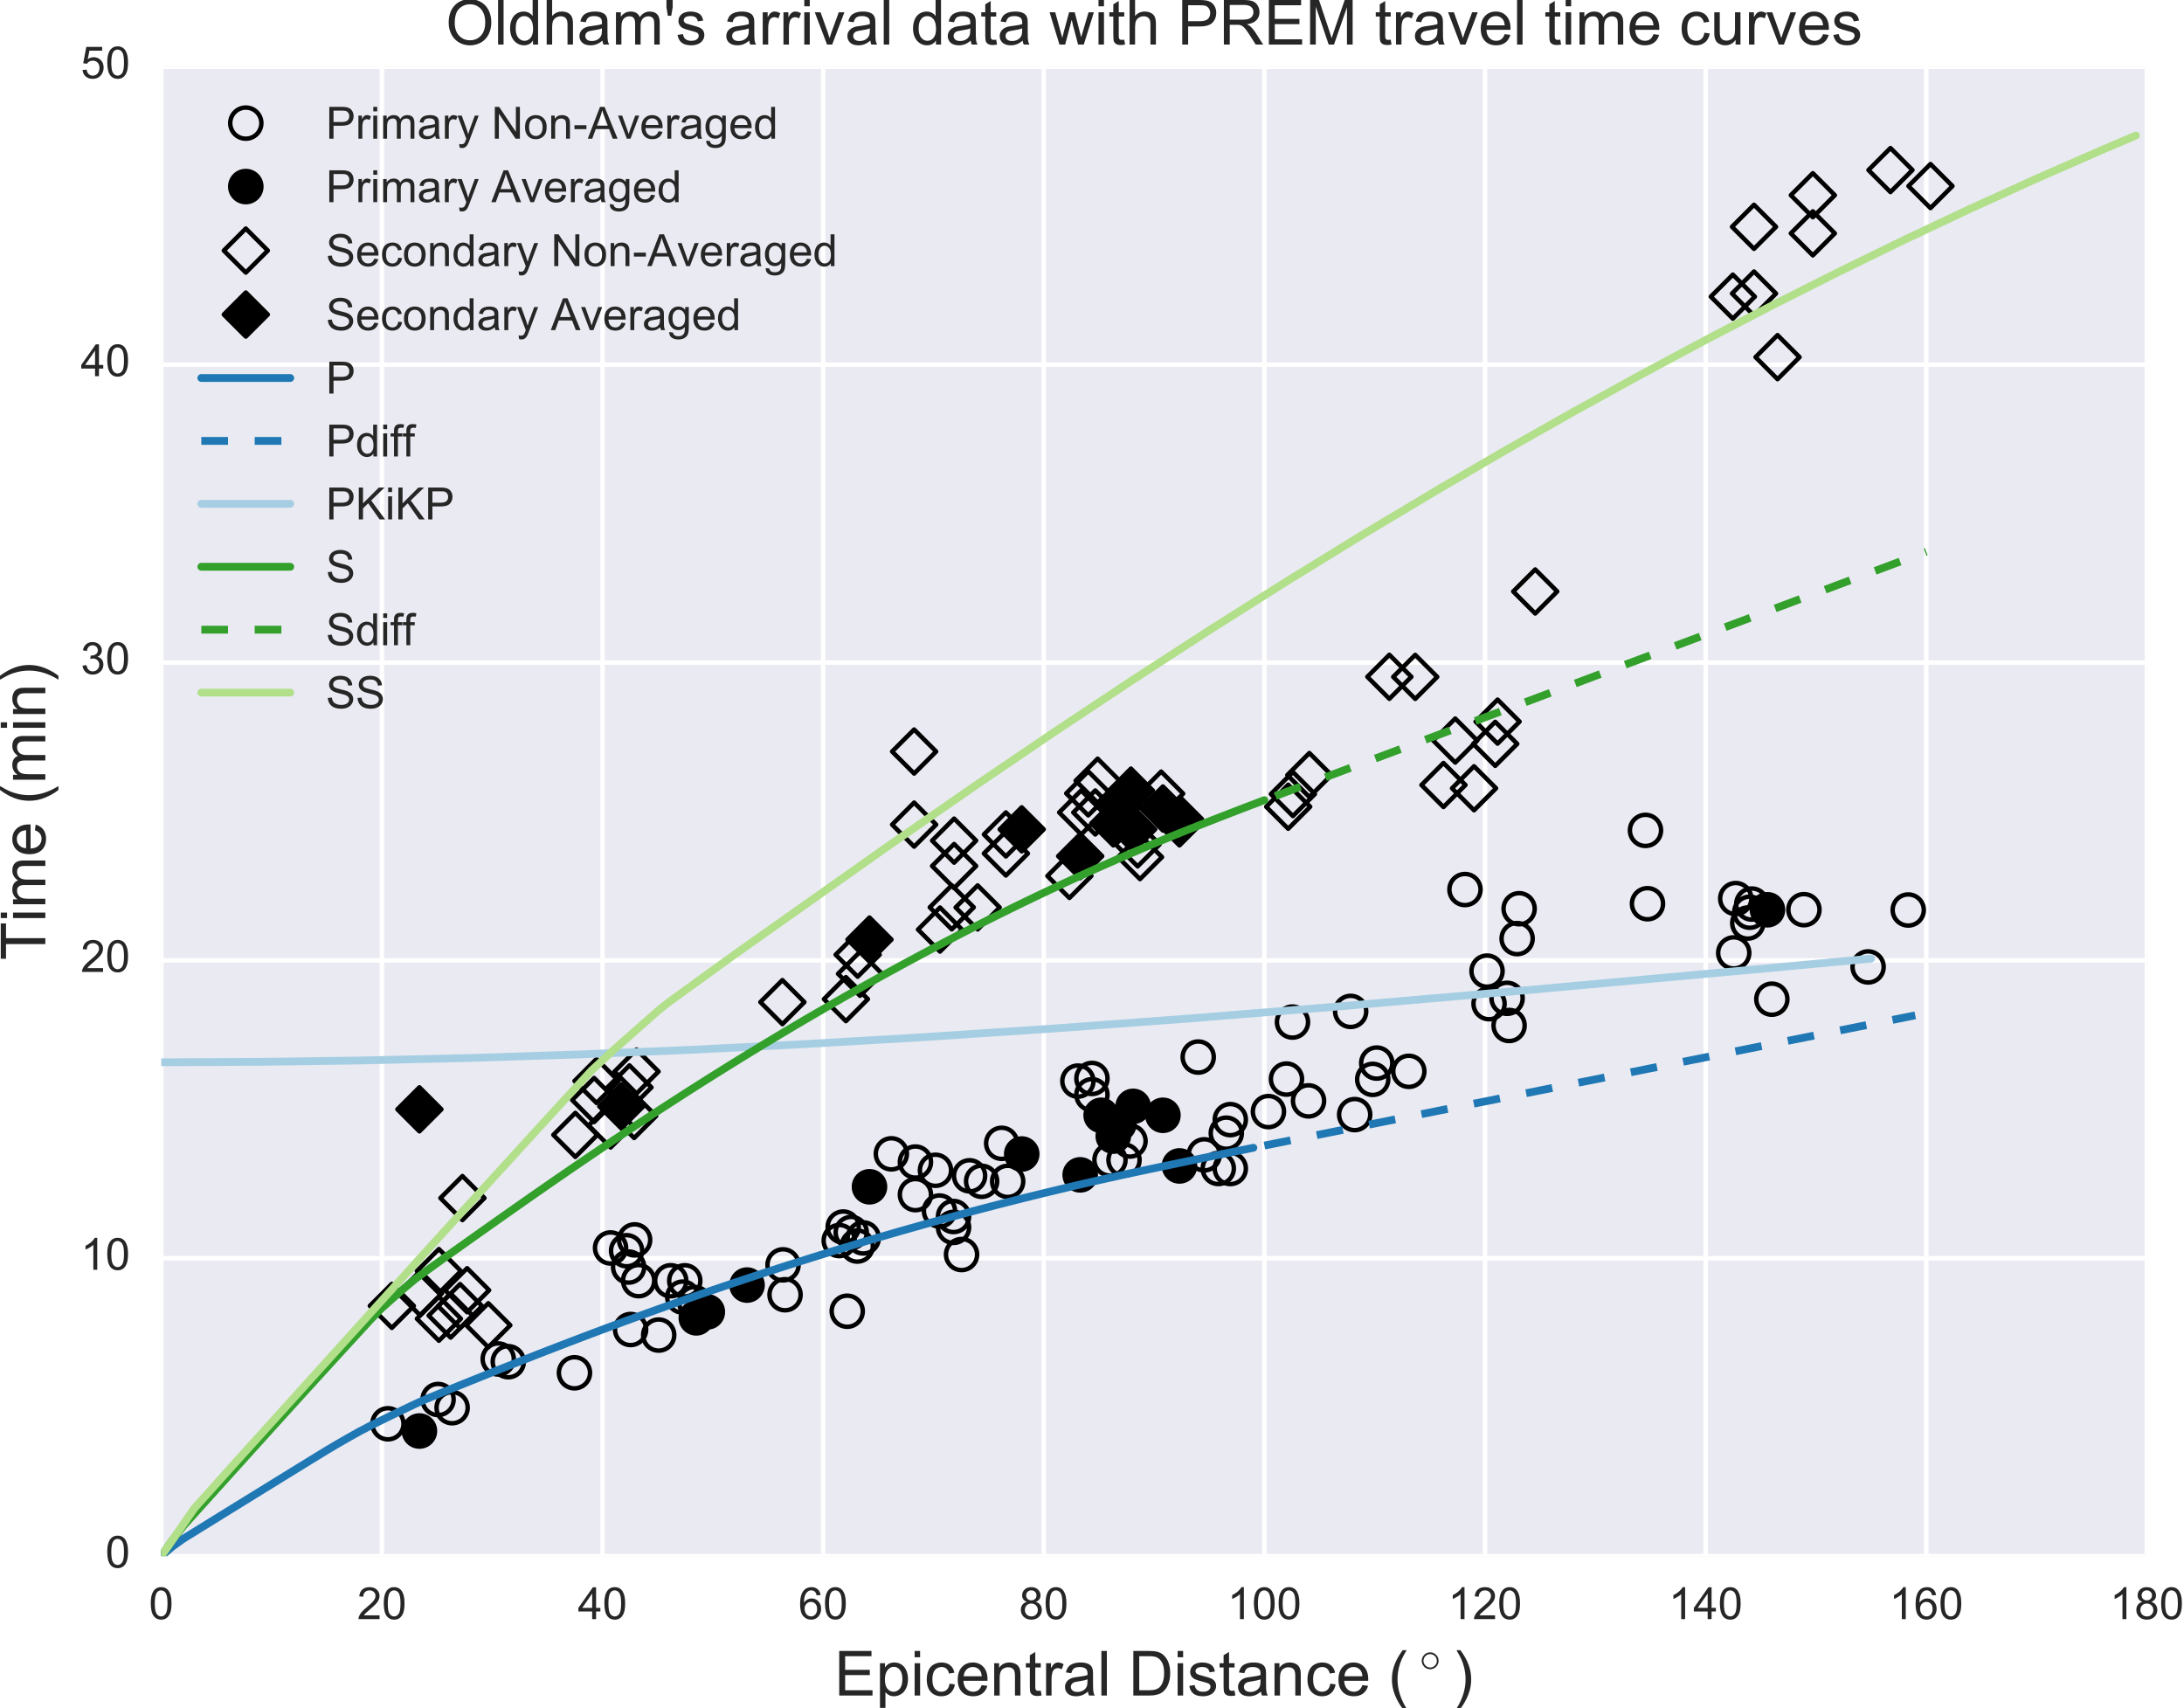 <?xml version="1.0" encoding="utf-8" standalone="no"?>
<!DOCTYPE svg PUBLIC "-//W3C//DTD SVG 1.1//EN"
  "http://www.w3.org/Graphics/SVG/1.1/DTD/svg11.dtd">
<!-- Created with matplotlib (http://matplotlib.org/) -->
<svg height="384pt" version="1.1" viewBox="0 0 491 384" width="491pt" xmlns="http://www.w3.org/2000/svg" xmlns:xlink="http://www.w3.org/1999/xlink">
 <defs>
  <style type="text/css">
*{stroke-linecap:butt;stroke-linejoin:round;stroke-miterlimit:100000;}
  </style>
 </defs>
 <g id="figure_1">
  <g id="patch_1">
   <path d="M 0 384.266 
L 491.001 384.266 
L 491.001 0 
L 0 0 
z
" style="fill:#ffffff;"/>
  </g>
  <g id="axes_1">
   <g id="patch_2">
    <path d="M 36.26 349.821 
L 482.66 349.821 
L 482.66 15.021 
L 36.26 15.021 
z
" style="fill:#eaeaf2;"/>
   </g>
   <g id="matplotlib.axis_1">
    <g id="xtick_1">
     <g id="line2d_1">
      <path clip-path="url(#p00eafeb89f)" d="M 36.26 349.821 
L 36.26 15.021 
" style="fill:none;stroke:#ffffff;stroke-linecap:round;"/>
     </g>
     <g id="line2d_2"/>
     <g id="line2d_3"/>
     <g id="text_1">
      <!-- 0 -->
      <defs>
       <path d="M 4.156 35.297 
Q 4.156 48 6.766 55.734 
Q 9.375 63.484 14.516 67.672 
Q 19.672 71.875 27.484 71.875 
Q 33.25 71.875 37.594 69.547 
Q 41.938 67.234 44.766 62.859 
Q 47.609 58.5 49.219 52.219 
Q 50.828 45.953 50.828 35.297 
Q 50.828 22.703 48.234 14.969 
Q 45.656 7.234 40.5 3 
Q 35.359 -1.219 27.484 -1.219 
Q 17.141 -1.219 11.234 6.203 
Q 4.156 15.141 4.156 35.297 
M 13.188 35.297 
Q 13.188 17.672 17.312 11.828 
Q 21.438 6 27.484 6 
Q 33.547 6 37.672 11.859 
Q 41.797 17.719 41.797 35.297 
Q 41.797 52.984 37.672 58.781 
Q 33.547 64.594 27.391 64.594 
Q 21.344 64.594 17.719 59.469 
Q 13.188 52.938 13.188 35.297 
" id="ArialMT-30"/>
      </defs>
      <g style="fill:#262626;" transform="translate(33.48 363.979)scale(0.1 -0.1)">
       <use xlink:href="#ArialMT-30"/>
      </g>
     </g>
    </g>
    <g id="xtick_2">
     <g id="line2d_4">
      <path clip-path="url(#p00eafeb89f)" d="M 85.86 349.821 
L 85.86 15.021 
" style="fill:none;stroke:#ffffff;stroke-linecap:round;"/>
     </g>
     <g id="line2d_5"/>
     <g id="line2d_6"/>
     <g id="text_2">
      <!-- 20 -->
      <defs>
       <path d="M 50.344 8.453 
L 50.344 0 
L 3.031 0 
Q 2.938 3.172 4.047 6.109 
Q 5.859 10.938 9.828 15.625 
Q 13.812 20.312 21.344 26.469 
Q 33.016 36.031 37.109 41.625 
Q 41.219 47.219 41.219 52.203 
Q 41.219 57.422 37.469 61 
Q 33.734 64.594 27.734 64.594 
Q 21.391 64.594 17.578 60.781 
Q 13.766 56.984 13.719 50.25 
L 4.688 51.172 
Q 5.609 61.281 11.656 66.578 
Q 17.719 71.875 27.938 71.875 
Q 38.234 71.875 44.234 66.156 
Q 50.25 60.453 50.25 52 
Q 50.25 47.703 48.484 43.547 
Q 46.734 39.406 42.656 34.812 
Q 38.578 30.219 29.109 22.219 
Q 21.188 15.578 18.938 13.203 
Q 16.703 10.844 15.234 8.453 
z
" id="ArialMT-32"/>
      </defs>
      <g style="fill:#262626;" transform="translate(80.299 363.979)scale(0.1 -0.1)">
       <use xlink:href="#ArialMT-32"/>
       <use x="55.615" xlink:href="#ArialMT-30"/>
      </g>
     </g>
    </g>
    <g id="xtick_3">
     <g id="line2d_7">
      <path clip-path="url(#p00eafeb89f)" d="M 135.46 349.821 
L 135.46 15.021 
" style="fill:none;stroke:#ffffff;stroke-linecap:round;"/>
     </g>
     <g id="line2d_8"/>
     <g id="line2d_9"/>
     <g id="text_3">
      <!-- 40 -->
      <defs>
       <path d="M 32.328 0 
L 32.328 17.141 
L 1.266 17.141 
L 1.266 25.203 
L 33.938 71.578 
L 41.109 71.578 
L 41.109 25.203 
L 50.781 25.203 
L 50.781 17.141 
L 41.109 17.141 
L 41.109 0 
z
M 32.328 25.203 
L 32.328 57.469 
L 9.906 25.203 
z
" id="ArialMT-34"/>
      </defs>
      <g style="fill:#262626;" transform="translate(129.899 363.979)scale(0.1 -0.1)">
       <use xlink:href="#ArialMT-34"/>
       <use x="55.615" xlink:href="#ArialMT-30"/>
      </g>
     </g>
    </g>
    <g id="xtick_4">
     <g id="line2d_10">
      <path clip-path="url(#p00eafeb89f)" d="M 185.06 349.821 
L 185.06 15.021 
" style="fill:none;stroke:#ffffff;stroke-linecap:round;"/>
     </g>
     <g id="line2d_11"/>
     <g id="line2d_12"/>
     <g id="text_4">
      <!-- 60 -->
      <defs>
       <path d="M 49.75 54.047 
L 41.016 53.375 
Q 39.844 58.547 37.703 60.891 
Q 34.125 64.656 28.906 64.656 
Q 24.703 64.656 21.531 62.312 
Q 17.391 59.281 14.984 53.469 
Q 12.594 47.656 12.5 36.922 
Q 15.672 41.75 20.266 44.094 
Q 24.859 46.438 29.891 46.438 
Q 38.672 46.438 44.844 39.969 
Q 51.031 33.5 51.031 23.25 
Q 51.031 16.5 48.125 10.719 
Q 45.219 4.938 40.141 1.859 
Q 35.062 -1.219 28.609 -1.219 
Q 17.625 -1.219 10.688 6.859 
Q 3.766 14.938 3.766 33.5 
Q 3.766 54.25 11.422 63.672 
Q 18.109 71.875 29.438 71.875 
Q 37.891 71.875 43.281 67.141 
Q 48.688 62.406 49.75 54.047 
M 13.875 23.188 
Q 13.875 18.656 15.797 14.5 
Q 17.719 10.359 21.188 8.172 
Q 24.656 6 28.469 6 
Q 34.031 6 38.031 10.484 
Q 42.047 14.984 42.047 22.703 
Q 42.047 30.125 38.078 34.391 
Q 34.125 38.672 28.125 38.672 
Q 22.172 38.672 18.016 34.391 
Q 13.875 30.125 13.875 23.188 
" id="ArialMT-36"/>
      </defs>
      <g style="fill:#262626;" transform="translate(179.499 363.979)scale(0.1 -0.1)">
       <use xlink:href="#ArialMT-36"/>
       <use x="55.615" xlink:href="#ArialMT-30"/>
      </g>
     </g>
    </g>
    <g id="xtick_5">
     <g id="line2d_13">
      <path clip-path="url(#p00eafeb89f)" d="M 234.66 349.821 
L 234.66 15.021 
" style="fill:none;stroke:#ffffff;stroke-linecap:round;"/>
     </g>
     <g id="line2d_14"/>
     <g id="line2d_15"/>
     <g id="text_5">
      <!-- 80 -->
      <defs>
       <path d="M 17.672 38.812 
Q 12.203 40.828 9.562 44.531 
Q 6.938 48.25 6.938 53.422 
Q 6.938 61.234 12.547 66.547 
Q 18.172 71.875 27.484 71.875 
Q 36.859 71.875 42.578 66.422 
Q 48.297 60.984 48.297 53.172 
Q 48.297 48.188 45.672 44.5 
Q 43.062 40.828 37.75 38.812 
Q 44.344 36.672 47.781 31.875 
Q 51.219 27.094 51.219 20.453 
Q 51.219 11.281 44.719 5.031 
Q 38.234 -1.219 27.641 -1.219 
Q 17.047 -1.219 10.547 5.047 
Q 4.047 11.328 4.047 20.703 
Q 4.047 27.688 7.594 32.391 
Q 11.141 37.109 17.672 38.812 
M 15.922 53.719 
Q 15.922 48.641 19.188 45.406 
Q 22.469 42.188 27.688 42.188 
Q 32.766 42.188 36.016 45.375 
Q 39.266 48.578 39.266 53.219 
Q 39.266 58.062 35.906 61.359 
Q 32.562 64.656 27.594 64.656 
Q 22.562 64.656 19.234 61.422 
Q 15.922 58.203 15.922 53.719 
M 13.094 20.656 
Q 13.094 16.891 14.875 13.375 
Q 16.656 9.859 20.172 7.922 
Q 23.688 6 27.734 6 
Q 34.031 6 38.125 10.047 
Q 42.234 14.109 42.234 20.359 
Q 42.234 26.703 38.016 30.859 
Q 33.797 35.016 27.438 35.016 
Q 21.234 35.016 17.156 30.906 
Q 13.094 26.812 13.094 20.656 
" id="ArialMT-38"/>
      </defs>
      <g style="fill:#262626;" transform="translate(229.099 363.979)scale(0.1 -0.1)">
       <use xlink:href="#ArialMT-38"/>
       <use x="55.615" xlink:href="#ArialMT-30"/>
      </g>
     </g>
    </g>
    <g id="xtick_6">
     <g id="line2d_16">
      <path clip-path="url(#p00eafeb89f)" d="M 284.26 349.821 
L 284.26 15.021 
" style="fill:none;stroke:#ffffff;stroke-linecap:round;"/>
     </g>
     <g id="line2d_17"/>
     <g id="line2d_18"/>
     <g id="text_6">
      <!-- 100 -->
      <defs>
       <path d="M 37.25 0 
L 28.469 0 
L 28.469 56 
Q 25.297 52.984 20.141 49.953 
Q 14.984 46.922 10.891 45.406 
L 10.891 53.906 
Q 18.266 57.375 23.781 62.297 
Q 29.297 67.234 31.594 71.875 
L 37.25 71.875 
z
" id="ArialMT-31"/>
      </defs>
      <g style="fill:#262626;" transform="translate(275.919 363.979)scale(0.1 -0.1)">
       <use xlink:href="#ArialMT-31"/>
       <use x="55.615" xlink:href="#ArialMT-30"/>
       <use x="111.23" xlink:href="#ArialMT-30"/>
      </g>
     </g>
    </g>
    <g id="xtick_7">
     <g id="line2d_19">
      <path clip-path="url(#p00eafeb89f)" d="M 333.86 349.821 
L 333.86 15.021 
" style="fill:none;stroke:#ffffff;stroke-linecap:round;"/>
     </g>
     <g id="line2d_20"/>
     <g id="line2d_21"/>
     <g id="text_7">
      <!-- 120 -->
      <g style="fill:#262626;" transform="translate(325.519 363.979)scale(0.1 -0.1)">
       <use xlink:href="#ArialMT-31"/>
       <use x="55.615" xlink:href="#ArialMT-32"/>
       <use x="111.23" xlink:href="#ArialMT-30"/>
      </g>
     </g>
    </g>
    <g id="xtick_8">
     <g id="line2d_22">
      <path clip-path="url(#p00eafeb89f)" d="M 383.46 349.821 
L 383.46 15.021 
" style="fill:none;stroke:#ffffff;stroke-linecap:round;"/>
     </g>
     <g id="line2d_23"/>
     <g id="line2d_24"/>
     <g id="text_8">
      <!-- 140 -->
      <g style="fill:#262626;" transform="translate(375.119 363.979)scale(0.1 -0.1)">
       <use xlink:href="#ArialMT-31"/>
       <use x="55.615" xlink:href="#ArialMT-34"/>
       <use x="111.23" xlink:href="#ArialMT-30"/>
      </g>
     </g>
    </g>
    <g id="xtick_9">
     <g id="line2d_25">
      <path clip-path="url(#p00eafeb89f)" d="M 433.06 349.821 
L 433.06 15.021 
" style="fill:none;stroke:#ffffff;stroke-linecap:round;"/>
     </g>
     <g id="line2d_26"/>
     <g id="line2d_27"/>
     <g id="text_9">
      <!-- 160 -->
      <g style="fill:#262626;" transform="translate(424.719 363.979)scale(0.1 -0.1)">
       <use xlink:href="#ArialMT-31"/>
       <use x="55.615" xlink:href="#ArialMT-36"/>
       <use x="111.23" xlink:href="#ArialMT-30"/>
      </g>
     </g>
    </g>
    <g id="xtick_10">
     <g id="line2d_28">
      <path clip-path="url(#p00eafeb89f)" d="M 482.66 349.821 
L 482.66 15.021 
" style="fill:none;stroke:#ffffff;stroke-linecap:round;"/>
     </g>
     <g id="line2d_29"/>
     <g id="line2d_30"/>
     <g id="text_10">
      <!-- 180 -->
      <g style="fill:#262626;" transform="translate(474.319 363.979)scale(0.1 -0.1)">
       <use xlink:href="#ArialMT-31"/>
       <use x="55.615" xlink:href="#ArialMT-38"/>
       <use x="111.23" xlink:href="#ArialMT-30"/>
      </g>
     </g>
    </g>
    <g id="text_11">
     <!-- Epicentral Distance ($^\circ$) -->
     <defs>
      <path d="M 6.594 -19.875 
L 6.594 51.859 
L 14.594 51.859 
L 14.594 45.125 
Q 17.438 49.078 21 51.047 
Q 24.562 53.031 29.641 53.031 
Q 36.281 53.031 41.359 49.609 
Q 46.438 46.188 49.016 39.953 
Q 51.609 33.734 51.609 26.312 
Q 51.609 18.359 48.75 11.984 
Q 45.906 5.609 40.453 2.219 
Q 35.016 -1.172 29 -1.172 
Q 24.609 -1.172 21.109 0.688 
Q 17.625 2.547 15.375 5.375 
L 15.375 -19.875 
z
M 14.547 25.641 
Q 14.547 15.625 18.594 10.844 
Q 22.656 6.062 28.422 6.062 
Q 34.281 6.062 38.453 11.016 
Q 42.625 15.969 42.625 26.375 
Q 42.625 36.281 38.547 41.203 
Q 34.469 46.141 28.812 46.141 
Q 23.188 46.141 18.859 40.891 
Q 14.547 35.641 14.547 25.641 
" id="ArialMT-70"/>
      <path d="M 6.594 0 
L 6.594 51.859 
L 14.5 51.859 
L 14.5 44.484 
Q 20.219 53.031 31 53.031 
Q 35.688 53.031 39.625 51.344 
Q 43.562 49.656 45.516 46.922 
Q 47.469 44.188 48.25 40.438 
Q 48.734 37.984 48.734 31.891 
L 48.734 0 
L 39.938 0 
L 39.938 31.547 
Q 39.938 36.922 38.906 39.578 
Q 37.891 42.234 35.281 43.812 
Q 32.672 45.406 29.156 45.406 
Q 23.531 45.406 19.453 41.844 
Q 15.375 38.281 15.375 28.328 
L 15.375 0 
z
" id="ArialMT-6e"/>
      <path d="M 6.391 0 
L 6.391 71.578 
L 15.188 71.578 
L 15.188 0 
z
" id="ArialMT-6c"/>
      <path d="M 7.719 0 
L 7.719 71.578 
L 32.375 71.578 
Q 40.719 71.578 45.125 70.562 
Q 51.266 69.141 55.609 65.438 
Q 61.281 60.641 64.078 53.188 
Q 66.891 45.75 66.891 36.188 
Q 66.891 28.031 64.984 21.734 
Q 63.094 15.438 60.109 11.297 
Q 57.125 7.172 53.578 4.797 
Q 50.047 2.438 45.047 1.219 
Q 40.047 0 33.547 0 
z
M 17.188 8.453 
L 32.469 8.453 
Q 39.547 8.453 43.578 9.766 
Q 47.609 11.078 50 13.484 
Q 53.375 16.844 55.25 22.531 
Q 57.125 28.219 57.125 36.328 
Q 57.125 47.562 53.438 53.594 
Q 49.75 59.625 44.484 61.672 
Q 40.672 63.141 32.234 63.141 
L 17.188 63.141 
z
" id="ArialMT-44"/>
      <path d="M 3.078 15.484 
L 11.766 16.844 
Q 12.5 11.625 15.844 8.844 
Q 19.188 6.062 25.203 6.062 
Q 31.25 6.062 34.172 8.516 
Q 37.109 10.984 37.109 14.312 
Q 37.109 17.281 34.516 19 
Q 32.719 20.172 25.531 21.969 
Q 15.875 24.422 12.141 26.203 
Q 8.406 27.984 6.469 31.125 
Q 4.547 34.281 4.547 38.094 
Q 4.547 41.547 6.125 44.5 
Q 7.719 47.469 10.453 49.422 
Q 12.5 50.922 16.031 51.969 
Q 19.578 53.031 23.641 53.031 
Q 29.734 53.031 34.344 51.266 
Q 38.969 49.516 41.156 46.5 
Q 43.359 43.5 44.188 38.484 
L 35.594 37.312 
Q 35.016 41.312 32.203 43.547 
Q 29.391 45.797 24.266 45.797 
Q 18.219 45.797 15.625 43.797 
Q 13.031 41.797 13.031 39.109 
Q 13.031 37.406 14.109 36.031 
Q 15.188 34.625 17.484 33.688 
Q 18.797 33.203 25.25 31.453 
Q 34.578 28.953 38.25 27.359 
Q 41.938 25.781 44.031 22.75 
Q 46.141 19.734 46.141 15.234 
Q 46.141 10.844 43.578 6.953 
Q 41.016 3.078 36.172 0.953 
Q 31.344 -1.172 25.25 -1.172 
Q 15.141 -1.172 9.844 3.031 
Q 4.547 7.234 3.078 15.484 
" id="ArialMT-73"/>
      <path d="M 23.391 -21.047 
Q 16.109 -11.859 11.078 0.438 
Q 6.062 12.75 6.062 25.922 
Q 6.062 37.547 9.812 48.188 
Q 14.203 60.547 23.391 72.797 
L 29.688 72.797 
Q 23.781 62.641 21.875 58.297 
Q 18.891 51.562 17.188 44.234 
Q 15.094 35.109 15.094 25.875 
Q 15.094 2.391 29.688 -21.047 
z
" id="ArialMT-28"/>
      <path d="M 25 5.609 
Q 19.828 5.609 15.359 8.219 
Q 10.891 10.844 8.25 15.375 
Q 5.609 19.922 5.609 25 
Q 5.609 30.078 8.25 34.609 
Q 10.891 39.156 15.359 41.766 
Q 19.828 44.391 25 44.391 
Q 30.172 44.391 34.609 41.75 
Q 39.062 39.109 41.672 34.594 
Q 44.281 30.078 44.281 25 
Q 44.281 19.922 41.672 15.406 
Q 39.062 10.891 34.609 8.25 
Q 30.172 5.609 25 5.609 
M 25 9.625 
Q 31.25 9.625 35.766 14.188 
Q 40.281 18.75 40.281 25 
Q 40.281 29 38.203 32.594 
Q 36.141 36.188 32.625 38.281 
Q 29.109 40.375 25 40.375 
Q 21.922 40.375 19.141 39.172 
Q 16.359 37.984 14.156 35.781 
Q 11.969 33.594 10.797 30.828 
Q 9.625 28.078 9.625 25 
Q 9.625 18.75 14.141 14.188 
Q 18.656 9.625 25 9.625 
" id="Cmsy10-b1"/>
      <path d="M 6.5 0 
L 6.5 51.859 
L 14.406 51.859 
L 14.406 44 
Q 17.438 49.516 20 51.266 
Q 22.562 53.031 25.641 53.031 
Q 30.078 53.031 34.672 50.203 
L 31.641 42.047 
Q 28.422 43.953 25.203 43.953 
Q 22.312 43.953 20.016 42.219 
Q 17.719 40.484 16.75 37.406 
Q 15.281 32.719 15.281 27.156 
L 15.281 0 
z
" id="ArialMT-72"/>
      <path d="M 12.359 -21.047 
L 6.062 -21.047 
Q 20.656 2.391 20.656 25.875 
Q 20.656 35.062 18.562 44.094 
Q 16.891 51.422 13.922 58.156 
Q 12.016 62.547 6.062 72.797 
L 12.359 72.797 
Q 21.531 60.547 25.922 48.188 
Q 29.688 37.547 29.688 25.922 
Q 29.688 12.75 24.625 0.438 
Q 19.578 -11.859 12.359 -21.047 
" id="ArialMT-29"/>
      <path d="M 42.094 16.703 
L 51.172 15.578 
Q 49.031 7.625 43.219 3.219 
Q 37.406 -1.172 28.375 -1.172 
Q 17 -1.172 10.328 5.828 
Q 3.656 12.844 3.656 25.484 
Q 3.656 38.578 10.391 45.797 
Q 17.141 53.031 27.875 53.031 
Q 38.281 53.031 44.875 45.953 
Q 51.469 38.875 51.469 26.031 
Q 51.469 25.25 51.422 23.688 
L 12.75 23.688 
Q 13.234 15.141 17.578 10.594 
Q 21.922 6.062 28.422 6.062 
Q 33.25 6.062 36.672 8.594 
Q 40.094 11.141 42.094 16.703 
M 13.234 30.906 
L 42.188 30.906 
Q 41.609 37.453 38.875 40.719 
Q 34.672 45.797 27.984 45.797 
Q 21.922 45.797 17.797 41.75 
Q 13.672 37.703 13.234 30.906 
" id="ArialMT-65"/>
      <path d="M 25.781 7.859 
L 27.047 0.094 
Q 23.344 -0.688 20.406 -0.688 
Q 15.625 -0.688 12.984 0.828 
Q 10.359 2.344 9.281 4.812 
Q 8.203 7.281 8.203 15.188 
L 8.203 45.016 
L 1.766 45.016 
L 1.766 51.859 
L 8.203 51.859 
L 8.203 64.703 
L 16.938 69.969 
L 16.938 51.859 
L 25.781 51.859 
L 25.781 45.016 
L 16.938 45.016 
L 16.938 14.703 
Q 16.938 10.938 17.406 9.859 
Q 17.875 8.797 18.922 8.156 
Q 19.969 7.516 21.922 7.516 
Q 23.391 7.516 25.781 7.859 
" id="ArialMT-74"/>
      <path d="M 7.906 0 
L 7.906 71.578 
L 59.672 71.578 
L 59.672 63.141 
L 17.391 63.141 
L 17.391 41.219 
L 56.984 41.219 
L 56.984 32.812 
L 17.391 32.812 
L 17.391 8.453 
L 61.328 8.453 
L 61.328 0 
z
" id="ArialMT-45"/>
      <path d="M 40.438 19 
L 49.078 17.875 
Q 47.656 8.938 41.812 3.875 
Q 35.984 -1.172 27.484 -1.172 
Q 16.844 -1.172 10.375 5.781 
Q 3.906 12.75 3.906 25.734 
Q 3.906 34.125 6.688 40.422 
Q 9.469 46.734 15.156 49.875 
Q 20.844 53.031 27.547 53.031 
Q 35.984 53.031 41.359 48.75 
Q 46.734 44.484 48.25 36.625 
L 39.703 35.297 
Q 38.484 40.531 35.375 43.156 
Q 32.281 45.797 27.875 45.797 
Q 21.234 45.797 17.078 41.031 
Q 12.938 36.281 12.938 25.984 
Q 12.938 15.531 16.938 10.797 
Q 20.953 6.062 27.391 6.062 
Q 32.562 6.062 36.031 9.234 
Q 39.5 12.406 40.438 19 
" id="ArialMT-63"/>
      <path d="M 40.438 6.391 
Q 35.547 2.25 31.031 0.531 
Q 26.516 -1.172 21.344 -1.172 
Q 12.797 -1.172 8.203 3 
Q 3.609 7.172 3.609 13.672 
Q 3.609 17.484 5.344 20.625 
Q 7.078 23.781 9.891 25.688 
Q 12.703 27.594 16.219 28.562 
Q 18.797 29.25 24.031 29.891 
Q 34.672 31.156 39.703 32.906 
Q 39.75 34.719 39.75 35.203 
Q 39.75 40.578 37.25 42.781 
Q 33.891 45.75 27.25 45.75 
Q 21.047 45.75 18.094 43.578 
Q 15.141 41.406 13.719 35.891 
L 5.125 37.062 
Q 6.297 42.578 8.984 45.969 
Q 11.672 49.359 16.75 51.188 
Q 21.828 53.031 28.516 53.031 
Q 35.156 53.031 39.297 51.469 
Q 43.453 49.906 45.406 47.531 
Q 47.359 45.172 48.141 41.547 
Q 48.578 39.312 48.578 33.453 
L 48.578 21.734 
Q 48.578 9.469 49.141 6.219 
Q 49.703 2.984 51.375 0 
L 42.188 0 
Q 40.828 2.734 40.438 6.391 
M 39.703 26.031 
Q 34.906 24.078 25.344 22.703 
Q 19.922 21.922 17.672 20.938 
Q 15.438 19.969 14.203 18.094 
Q 12.984 16.219 12.984 13.922 
Q 12.984 10.406 15.641 8.062 
Q 18.312 5.719 23.438 5.719 
Q 28.516 5.719 32.469 7.938 
Q 36.422 10.156 38.281 14.016 
Q 39.703 17 39.703 22.797 
z
" id="ArialMT-61"/>
      <path d="M 6.641 61.469 
L 6.641 71.578 
L 15.438 71.578 
L 15.438 61.469 
z
M 6.641 0 
L 6.641 51.859 
L 15.438 51.859 
L 15.438 0 
z
" id="ArialMT-69"/>
      <path id="ArialMT-20"/>
     </defs>
     <g style="fill:#262626;" transform="translate(187.57 381.186)scale(0.14 -0.14)">
      <use transform="translate(0.0 0.203)" xlink:href="#ArialMT-45"/>
      <use transform="translate(66.699 0.203)" xlink:href="#ArialMT-70"/>
      <use transform="translate(122.314 0.203)" xlink:href="#ArialMT-69"/>
      <use transform="translate(144.531 0.203)" xlink:href="#ArialMT-63"/>
      <use transform="translate(194.531 0.203)" xlink:href="#ArialMT-65"/>
      <use transform="translate(250.146 0.203)" xlink:href="#ArialMT-6e"/>
      <use transform="translate(305.762 0.203)" xlink:href="#ArialMT-74"/>
      <use transform="translate(333.545 0.203)" xlink:href="#ArialMT-72"/>
      <use transform="translate(366.846 0.203)" xlink:href="#ArialMT-61"/>
      <use transform="translate(422.461 0.203)" xlink:href="#ArialMT-6c"/>
      <use transform="translate(444.678 0.203)" xlink:href="#ArialMT-20"/>
      <use transform="translate(472.461 0.203)" xlink:href="#ArialMT-44"/>
      <use transform="translate(544.678 0.203)" xlink:href="#ArialMT-69"/>
      <use transform="translate(566.895 0.203)" xlink:href="#ArialMT-73"/>
      <use transform="translate(616.895 0.203)" xlink:href="#ArialMT-74"/>
      <use transform="translate(644.678 0.203)" xlink:href="#ArialMT-61"/>
      <use transform="translate(700.293 0.203)" xlink:href="#ArialMT-6e"/>
      <use transform="translate(755.908 0.203)" xlink:href="#ArialMT-63"/>
      <use transform="translate(805.908 0.203)" xlink:href="#ArialMT-65"/>
      <use transform="translate(861.523 0.203)" xlink:href="#ArialMT-20"/>
      <use transform="translate(889.307 0.203)" xlink:href="#ArialMT-28"/>
      <use transform="translate(939.363 38.467)scale(0.7)" xlink:href="#Cmsy10-b1"/>
      <use transform="translate(993.031 0.203)" xlink:href="#ArialMT-29"/>
     </g>
    </g>
   </g>
   <g id="matplotlib.axis_2">
    <g id="ytick_1">
     <g id="line2d_31">
      <path clip-path="url(#p00eafeb89f)" d="M 36.26 349.821 
L 482.66 349.821 
" style="fill:none;stroke:#ffffff;stroke-linecap:round;"/>
     </g>
     <g id="line2d_32"/>
     <g id="line2d_33"/>
     <g id="text_12">
      <!-- 0 -->
      <g style="fill:#262626;" transform="translate(23.699 352.406)scale(0.1 -0.1)">
       <use xlink:href="#ArialMT-30"/>
      </g>
     </g>
    </g>
    <g id="ytick_2">
     <g id="line2d_34">
      <path clip-path="url(#p00eafeb89f)" d="M 36.26 282.861 
L 482.66 282.861 
" style="fill:none;stroke:#ffffff;stroke-linecap:round;"/>
     </g>
     <g id="line2d_35"/>
     <g id="line2d_36"/>
     <g id="text_13">
      <!-- 10 -->
      <g style="fill:#262626;" transform="translate(18.138 285.446)scale(0.1 -0.1)">
       <use xlink:href="#ArialMT-31"/>
       <use x="55.615" xlink:href="#ArialMT-30"/>
      </g>
     </g>
    </g>
    <g id="ytick_3">
     <g id="line2d_37">
      <path clip-path="url(#p00eafeb89f)" d="M 36.26 215.901 
L 482.66 215.901 
" style="fill:none;stroke:#ffffff;stroke-linecap:round;"/>
     </g>
     <g id="line2d_38"/>
     <g id="line2d_39"/>
     <g id="text_14">
      <!-- 20 -->
      <g style="fill:#262626;" transform="translate(18.138 218.486)scale(0.1 -0.1)">
       <use xlink:href="#ArialMT-32"/>
       <use x="55.615" xlink:href="#ArialMT-30"/>
      </g>
     </g>
    </g>
    <g id="ytick_4">
     <g id="line2d_40">
      <path clip-path="url(#p00eafeb89f)" d="M 36.26 148.941 
L 482.66 148.941 
" style="fill:none;stroke:#ffffff;stroke-linecap:round;"/>
     </g>
     <g id="line2d_41"/>
     <g id="line2d_42"/>
     <g id="text_15">
      <!-- 30 -->
      <defs>
       <path d="M 4.203 18.891 
L 12.984 20.062 
Q 14.5 12.594 18.141 9.297 
Q 21.781 6 27 6 
Q 33.203 6 37.469 10.297 
Q 41.75 14.594 41.75 20.953 
Q 41.75 27 37.797 30.922 
Q 33.844 34.859 27.734 34.859 
Q 25.25 34.859 21.531 33.891 
L 22.516 41.609 
Q 23.391 41.5 23.922 41.5 
Q 29.547 41.5 34.031 44.422 
Q 38.531 47.359 38.531 53.469 
Q 38.531 58.297 35.25 61.469 
Q 31.984 64.656 26.812 64.656 
Q 21.688 64.656 18.266 61.422 
Q 14.844 58.203 13.875 51.766 
L 5.078 53.328 
Q 6.688 62.156 12.391 67.016 
Q 18.109 71.875 26.609 71.875 
Q 32.469 71.875 37.391 69.359 
Q 42.328 66.844 44.938 62.5 
Q 47.562 58.156 47.562 53.266 
Q 47.562 48.641 45.062 44.828 
Q 42.578 41.016 37.703 38.766 
Q 44.047 37.312 47.562 32.688 
Q 51.078 28.078 51.078 21.141 
Q 51.078 11.766 44.234 5.25 
Q 37.406 -1.266 26.953 -1.266 
Q 17.531 -1.266 11.297 4.344 
Q 5.078 9.969 4.203 18.891 
" id="ArialMT-33"/>
      </defs>
      <g style="fill:#262626;" transform="translate(18.138 151.526)scale(0.1 -0.1)">
       <use xlink:href="#ArialMT-33"/>
       <use x="55.615" xlink:href="#ArialMT-30"/>
      </g>
     </g>
    </g>
    <g id="ytick_5">
     <g id="line2d_43">
      <path clip-path="url(#p00eafeb89f)" d="M 36.26 81.981 
L 482.66 81.981 
" style="fill:none;stroke:#ffffff;stroke-linecap:round;"/>
     </g>
     <g id="line2d_44"/>
     <g id="line2d_45"/>
     <g id="text_16">
      <!-- 40 -->
      <g style="fill:#262626;" transform="translate(18.138 84.566)scale(0.1 -0.1)">
       <use xlink:href="#ArialMT-34"/>
       <use x="55.615" xlink:href="#ArialMT-30"/>
      </g>
     </g>
    </g>
    <g id="ytick_6">
     <g id="line2d_46">
      <path clip-path="url(#p00eafeb89f)" d="M 36.26 15.021 
L 482.66 15.021 
" style="fill:none;stroke:#ffffff;stroke-linecap:round;"/>
     </g>
     <g id="line2d_47"/>
     <g id="line2d_48"/>
     <g id="text_17">
      <!-- 50 -->
      <defs>
       <path d="M 4.156 18.75 
L 13.375 19.531 
Q 14.406 12.797 18.141 9.391 
Q 21.875 6 27.156 6 
Q 33.5 6 37.891 10.781 
Q 42.281 15.578 42.281 23.484 
Q 42.281 31 38.062 35.344 
Q 33.844 39.703 27 39.703 
Q 22.75 39.703 19.328 37.766 
Q 15.922 35.844 13.969 32.766 
L 5.719 33.844 
L 12.641 70.609 
L 48.25 70.609 
L 48.25 62.203 
L 19.672 62.203 
L 15.828 42.969 
Q 22.266 47.469 29.344 47.469 
Q 38.719 47.469 45.156 40.969 
Q 51.609 34.469 51.609 24.266 
Q 51.609 14.547 45.953 7.469 
Q 39.062 -1.219 27.156 -1.219 
Q 17.391 -1.219 11.203 4.25 
Q 5.031 9.719 4.156 18.75 
" id="ArialMT-35"/>
      </defs>
      <g style="fill:#262626;" transform="translate(18.138 17.606)scale(0.1 -0.1)">
       <use xlink:href="#ArialMT-35"/>
       <use x="55.615" xlink:href="#ArialMT-30"/>
      </g>
     </g>
    </g>
    <g id="text_18">
     <!-- Time (min) -->
     <defs>
      <path d="M 25.922 0 
L 25.922 63.141 
L 2.344 63.141 
L 2.344 71.578 
L 59.078 71.578 
L 59.078 63.141 
L 35.406 63.141 
L 35.406 0 
z
" id="ArialMT-54"/>
      <path d="M 6.594 0 
L 6.594 51.859 
L 14.453 51.859 
L 14.453 44.578 
Q 16.891 48.391 20.938 50.703 
Q 25 53.031 30.172 53.031 
Q 35.938 53.031 39.625 50.641 
Q 43.312 48.25 44.828 43.953 
Q 50.984 53.031 60.844 53.031 
Q 68.562 53.031 72.703 48.75 
Q 76.859 44.484 76.859 35.594 
L 76.859 0 
L 68.109 0 
L 68.109 32.672 
Q 68.109 37.938 67.25 40.25 
Q 66.406 42.578 64.156 43.984 
Q 61.922 45.406 58.891 45.406 
Q 53.422 45.406 49.797 41.766 
Q 46.188 38.141 46.188 30.125 
L 46.188 0 
L 37.406 0 
L 37.406 33.688 
Q 37.406 39.547 35.25 42.469 
Q 33.109 45.406 28.219 45.406 
Q 24.516 45.406 21.359 43.453 
Q 18.219 41.5 16.797 37.734 
Q 15.375 33.984 15.375 26.906 
L 15.375 0 
z
" id="ArialMT-6d"/>
     </defs>
     <g style="fill:#262626;" transform="translate(10.192 215.857)rotate(-90.0)scale(0.14 -0.14)">
      <use xlink:href="#ArialMT-54"/>
      <use x="61.037" xlink:href="#ArialMT-69"/>
      <use x="83.254" xlink:href="#ArialMT-6d"/>
      <use x="166.555" xlink:href="#ArialMT-65"/>
      <use x="222.17" xlink:href="#ArialMT-20"/>
      <use x="249.953" xlink:href="#ArialMT-28"/>
      <use x="283.254" xlink:href="#ArialMT-6d"/>
      <use x="366.555" xlink:href="#ArialMT-69"/>
      <use x="388.771" xlink:href="#ArialMT-6e"/>
      <use x="444.387" xlink:href="#ArialMT-29"/>
     </g>
    </g>
   </g>
   <g id="line2d_49">
    <path clip-path="url(#p00eafeb89f)" d="M 87.212 320.071 
L 98.486 314.613 
L 101.643 316.455 
L 112.012 305.5 
L 114.268 306.116 
L 129.148 308.607 
L 137.263 280.544 
L 140.871 281.167 
L 141.323 284.836 
L 141.772 298.878 
L 142.674 278.73 
L 143.577 287.896 
L 148.086 300.123 
L 150.791 287.916 
L 153.497 291.593 
L 153.948 287.93 
L 156.203 292.818 
L 176.043 284.341 
L 176.492 291.057 
L 188.668 278.884 
L 189.569 275.837 
L 190.471 294.766 
L 191.372 277.062 
L 192.726 280.116 
L 194.077 278.288 
L 200.391 259.385 
L 205.803 268.558 
L 205.803 261.233 
L 210.311 263.081 
L 211.212 272.241 
L 214.369 275.917 
L 214.369 273.473 
L 216.172 282.024 
L 217.977 264.326 
L 220.683 265.558 
L 225.191 257.021 
L 226.543 265.579 
L 242.326 243.033 
L 245.483 246.1 
L 245.483 242.437 
L 249.54 260.764 
L 252.697 260.778 
L 254.049 256.505 
L 269.38 237.629 
L 270.732 259.612 
L 273.889 262.679 
L 275.692 254.744 
L 276.594 262.686 
L 276.594 251.698 
L 285.163 249.89 
L 289.22 242.578 
L 290.572 229.762 
L 294.18 247.479 
L 303.649 227.364 
L 304.551 250.566 
L 308.609 242.645 
L 309.511 238.982 
L 316.726 240.837 
L 329.351 199.971 
L 334.311 218.305 
L 334.763 225.63 
L 338.82 224.425 
L 339.271 230.532 
L 341.074 210.999 
L 341.526 204.283 
L 369.932 186.673 
L 370.383 203.158 
L 389.772 214.214 
L 390.223 202 
L 392.929 207.504 
L 393.38 205.067 
L 393.831 203.232 
L 398.34 224.619 
L 405.554 204.498 
L 419.983 217.367 
L 429.003 204.571 
" style="fill:none;"/>
    <defs>
     <path d="M 0 3.5 
C 0.928 3.5 1.819 3.131 2.475 2.475 
C 3.131 1.819 3.5 0.928 3.5 0 
C 3.5 -0.928 3.131 -1.819 2.475 -2.475 
C 1.819 -3.131 0.928 -3.5 0 -3.5 
C -0.928 -3.5 -1.819 -3.131 -2.475 -2.475 
C -3.131 -1.819 -3.5 -0.928 -3.5 0 
C -3.5 0.928 -3.131 1.819 -2.475 2.475 
C -1.819 3.131 -0.928 3.5 0 3.5 
z
" id="m17234f2e23" style="stroke:#000000;"/>
    </defs>
    <g clip-path="url(#p00eafeb89f)">
     <use style="fill:none;stroke:#000000;" x="87.212" xlink:href="#m17234f2e23" y="320.071"/>
     <use style="fill:none;stroke:#000000;" x="98.486" xlink:href="#m17234f2e23" y="314.613"/>
     <use style="fill:none;stroke:#000000;" x="101.643" xlink:href="#m17234f2e23" y="316.455"/>
     <use style="fill:none;stroke:#000000;" x="112.012" xlink:href="#m17234f2e23" y="305.5"/>
     <use style="fill:none;stroke:#000000;" x="114.268" xlink:href="#m17234f2e23" y="306.116"/>
     <use style="fill:none;stroke:#000000;" x="129.148" xlink:href="#m17234f2e23" y="308.607"/>
     <use style="fill:none;stroke:#000000;" x="137.263" xlink:href="#m17234f2e23" y="280.544"/>
     <use style="fill:none;stroke:#000000;" x="140.871" xlink:href="#m17234f2e23" y="281.167"/>
     <use style="fill:none;stroke:#000000;" x="141.323" xlink:href="#m17234f2e23" y="284.836"/>
     <use style="fill:none;stroke:#000000;" x="141.772" xlink:href="#m17234f2e23" y="298.878"/>
     <use style="fill:none;stroke:#000000;" x="142.674" xlink:href="#m17234f2e23" y="278.73"/>
     <use style="fill:none;stroke:#000000;" x="143.577" xlink:href="#m17234f2e23" y="287.896"/>
     <use style="fill:none;stroke:#000000;" x="148.086" xlink:href="#m17234f2e23" y="300.123"/>
     <use style="fill:none;stroke:#000000;" x="150.791" xlink:href="#m17234f2e23" y="287.916"/>
     <use style="fill:none;stroke:#000000;" x="153.497" xlink:href="#m17234f2e23" y="291.593"/>
     <use style="fill:none;stroke:#000000;" x="153.948" xlink:href="#m17234f2e23" y="287.93"/>
     <use style="fill:none;stroke:#000000;" x="156.203" xlink:href="#m17234f2e23" y="292.818"/>
     <use style="fill:none;stroke:#000000;" x="176.043" xlink:href="#m17234f2e23" y="284.341"/>
     <use style="fill:none;stroke:#000000;" x="176.492" xlink:href="#m17234f2e23" y="291.057"/>
     <use style="fill:none;stroke:#000000;" x="188.668" xlink:href="#m17234f2e23" y="278.884"/>
     <use style="fill:none;stroke:#000000;" x="189.569" xlink:href="#m17234f2e23" y="275.837"/>
     <use style="fill:none;stroke:#000000;" x="190.471" xlink:href="#m17234f2e23" y="294.766"/>
     <use style="fill:none;stroke:#000000;" x="191.372" xlink:href="#m17234f2e23" y="277.062"/>
     <use style="fill:none;stroke:#000000;" x="192.726" xlink:href="#m17234f2e23" y="280.116"/>
     <use style="fill:none;stroke:#000000;" x="194.077" xlink:href="#m17234f2e23" y="278.288"/>
     <use style="fill:none;stroke:#000000;" x="200.391" xlink:href="#m17234f2e23" y="259.385"/>
     <use style="fill:none;stroke:#000000;" x="205.803" xlink:href="#m17234f2e23" y="268.558"/>
     <use style="fill:none;stroke:#000000;" x="205.803" xlink:href="#m17234f2e23" y="261.233"/>
     <use style="fill:none;stroke:#000000;" x="210.311" xlink:href="#m17234f2e23" y="263.081"/>
     <use style="fill:none;stroke:#000000;" x="211.212" xlink:href="#m17234f2e23" y="272.241"/>
     <use style="fill:none;stroke:#000000;" x="214.369" xlink:href="#m17234f2e23" y="275.917"/>
     <use style="fill:none;stroke:#000000;" x="214.369" xlink:href="#m17234f2e23" y="273.473"/>
     <use style="fill:none;stroke:#000000;" x="216.172" xlink:href="#m17234f2e23" y="282.024"/>
     <use style="fill:none;stroke:#000000;" x="217.977" xlink:href="#m17234f2e23" y="264.326"/>
     <use style="fill:none;stroke:#000000;" x="220.683" xlink:href="#m17234f2e23" y="265.558"/>
     <use style="fill:none;stroke:#000000;" x="225.191" xlink:href="#m17234f2e23" y="257.021"/>
     <use style="fill:none;stroke:#000000;" x="226.543" xlink:href="#m17234f2e23" y="265.579"/>
     <use style="fill:none;stroke:#000000;" x="242.326" xlink:href="#m17234f2e23" y="243.033"/>
     <use style="fill:none;stroke:#000000;" x="245.483" xlink:href="#m17234f2e23" y="246.1"/>
     <use style="fill:none;stroke:#000000;" x="245.483" xlink:href="#m17234f2e23" y="242.437"/>
     <use style="fill:none;stroke:#000000;" x="249.54" xlink:href="#m17234f2e23" y="260.764"/>
     <use style="fill:none;stroke:#000000;" x="252.697" xlink:href="#m17234f2e23" y="260.778"/>
     <use style="fill:none;stroke:#000000;" x="254.049" xlink:href="#m17234f2e23" y="256.505"/>
     <use style="fill:none;stroke:#000000;" x="269.38" xlink:href="#m17234f2e23" y="237.629"/>
     <use style="fill:none;stroke:#000000;" x="270.732" xlink:href="#m17234f2e23" y="259.612"/>
     <use style="fill:none;stroke:#000000;" x="273.889" xlink:href="#m17234f2e23" y="262.679"/>
     <use style="fill:none;stroke:#000000;" x="275.692" xlink:href="#m17234f2e23" y="254.744"/>
     <use style="fill:none;stroke:#000000;" x="276.594" xlink:href="#m17234f2e23" y="262.686"/>
     <use style="fill:none;stroke:#000000;" x="276.594" xlink:href="#m17234f2e23" y="251.698"/>
     <use style="fill:none;stroke:#000000;" x="285.163" xlink:href="#m17234f2e23" y="249.89"/>
     <use style="fill:none;stroke:#000000;" x="289.22" xlink:href="#m17234f2e23" y="242.578"/>
     <use style="fill:none;stroke:#000000;" x="290.572" xlink:href="#m17234f2e23" y="229.762"/>
     <use style="fill:none;stroke:#000000;" x="294.18" xlink:href="#m17234f2e23" y="247.479"/>
     <use style="fill:none;stroke:#000000;" x="303.649" xlink:href="#m17234f2e23" y="227.364"/>
     <use style="fill:none;stroke:#000000;" x="304.551" xlink:href="#m17234f2e23" y="250.566"/>
     <use style="fill:none;stroke:#000000;" x="308.609" xlink:href="#m17234f2e23" y="242.645"/>
     <use style="fill:none;stroke:#000000;" x="309.511" xlink:href="#m17234f2e23" y="238.982"/>
     <use style="fill:none;stroke:#000000;" x="316.726" xlink:href="#m17234f2e23" y="240.837"/>
     <use style="fill:none;stroke:#000000;" x="329.351" xlink:href="#m17234f2e23" y="199.971"/>
     <use style="fill:none;stroke:#000000;" x="334.311" xlink:href="#m17234f2e23" y="218.305"/>
     <use style="fill:none;stroke:#000000;" x="334.763" xlink:href="#m17234f2e23" y="225.63"/>
     <use style="fill:none;stroke:#000000;" x="338.82" xlink:href="#m17234f2e23" y="224.425"/>
     <use style="fill:none;stroke:#000000;" x="339.271" xlink:href="#m17234f2e23" y="230.532"/>
     <use style="fill:none;stroke:#000000;" x="341.074" xlink:href="#m17234f2e23" y="210.999"/>
     <use style="fill:none;stroke:#000000;" x="341.526" xlink:href="#m17234f2e23" y="204.283"/>
     <use style="fill:none;stroke:#000000;" x="369.932" xlink:href="#m17234f2e23" y="186.673"/>
     <use style="fill:none;stroke:#000000;" x="370.383" xlink:href="#m17234f2e23" y="203.158"/>
     <use style="fill:none;stroke:#000000;" x="389.772" xlink:href="#m17234f2e23" y="214.214"/>
     <use style="fill:none;stroke:#000000;" x="390.223" xlink:href="#m17234f2e23" y="202"/>
     <use style="fill:none;stroke:#000000;" x="392.929" xlink:href="#m17234f2e23" y="207.504"/>
     <use style="fill:none;stroke:#000000;" x="393.38" xlink:href="#m17234f2e23" y="205.067"/>
     <use style="fill:none;stroke:#000000;" x="393.831" xlink:href="#m17234f2e23" y="203.232"/>
     <use style="fill:none;stroke:#000000;" x="398.34" xlink:href="#m17234f2e23" y="224.619"/>
     <use style="fill:none;stroke:#000000;" x="405.554" xlink:href="#m17234f2e23" y="204.498"/>
     <use style="fill:none;stroke:#000000;" x="419.983" xlink:href="#m17234f2e23" y="217.367"/>
     <use style="fill:none;stroke:#000000;" x="429.003" xlink:href="#m17234f2e23" y="204.571"/>
    </g>
   </g>
   <g id="line2d_50">
    <path clip-path="url(#p00eafeb89f)" d="M 94.292 321.698 
L 159.02 294.914 
L 156.54 296.253 
L 167.948 288.887 
L 195.476 266.791 
L 229.7 259.425 
L 242.844 264.112 
L 247.556 250.72 
L 250.284 255.407 
L 251.524 252.729 
L 254.748 248.711 
L 261.444 250.72 
L 265.164 262.103 
L 397.348 204.518 
" style="fill:none;"/>
    <defs>
     <path d="M 0 3.5 
C 0.928 3.5 1.819 3.131 2.475 2.475 
C 3.131 1.819 3.5 0.928 3.5 0 
C 3.5 -0.928 3.131 -1.819 2.475 -2.475 
C 1.819 -3.131 0.928 -3.5 0 -3.5 
C -0.928 -3.5 -1.819 -3.131 -2.475 -2.475 
C -3.131 -1.819 -3.5 -0.928 -3.5 0 
C -3.5 0.928 -3.131 1.819 -2.475 2.475 
C -1.819 3.131 -0.928 3.5 0 3.5 
z
" id="m12ccd3d1d2" style="stroke:#000000;"/>
    </defs>
    <g clip-path="url(#p00eafeb89f)">
     <use style="stroke:#000000;" x="94.292" xlink:href="#m12ccd3d1d2" y="321.698"/>
     <use style="stroke:#000000;" x="159.02" xlink:href="#m12ccd3d1d2" y="294.914"/>
     <use style="stroke:#000000;" x="156.54" xlink:href="#m12ccd3d1d2" y="296.253"/>
     <use style="stroke:#000000;" x="167.948" xlink:href="#m12ccd3d1d2" y="288.887"/>
     <use style="stroke:#000000;" x="195.476" xlink:href="#m12ccd3d1d2" y="266.791"/>
     <use style="stroke:#000000;" x="229.7" xlink:href="#m12ccd3d1d2" y="259.425"/>
     <use style="stroke:#000000;" x="242.844" xlink:href="#m12ccd3d1d2" y="264.112"/>
     <use style="stroke:#000000;" x="247.556" xlink:href="#m12ccd3d1d2" y="250.72"/>
     <use style="stroke:#000000;" x="250.284" xlink:href="#m12ccd3d1d2" y="255.407"/>
     <use style="stroke:#000000;" x="251.524" xlink:href="#m12ccd3d1d2" y="252.729"/>
     <use style="stroke:#000000;" x="254.748" xlink:href="#m12ccd3d1d2" y="248.711"/>
     <use style="stroke:#000000;" x="261.444" xlink:href="#m12ccd3d1d2" y="250.72"/>
     <use style="stroke:#000000;" x="265.164" xlink:href="#m12ccd3d1d2" y="262.103"/>
     <use style="stroke:#000000;" x="397.348" xlink:href="#m12ccd3d1d2" y="204.518"/>
    </g>
   </g>
   <g id="line2d_51">
    <path clip-path="url(#p00eafeb89f)" d="M 88.093 293.562 
L 94.44 290.725 
L 98.671 296.453 
L 101.316 295.747 
L 103.432 293.611 
L 105.018 290.045 
L 109.778 297.917 
L 98.671 285.739 
L 103.96 269.328 
L 129.348 255.125 
L 137.282 253.008 
L 133.579 247.282 
L 134.108 242.998 
L 141.513 244.45 
L 143.1 240.884 
L 142.571 250.882 
L 175.892 225.276 
L 190.173 224.607 
L 192.817 214.616 
L 193.346 218.903 
L 211.329 208.962 
L 213.974 203.97 
L 219.792 203.989 
L 214.503 194.687 
L 214.503 188.973 
L 205.511 185.373 
L 205.511 168.946 
L 226.139 187.582 
L 226.139 191.867 
L 240.419 196.913 
L 243.064 182.636 
L 244.651 178.356 
L 246.766 175.506 
L 246.237 182.646 
L 255.758 189.819 
L 256.287 192.678 
L 261.047 178.408 
L 265.278 184.136 
L 289.608 181.357 
L 290.666 178.503 
L 294.368 174.23 
L 312.351 152.146 
L 318.169 152.164 
L 327.16 166.478 
L 324.516 176.469 
L 331.392 177.205 
L 336.152 167.221 
L 336.681 162.223 
L 345.143 132.966 
L 399.621 80.287 
L 394.332 65.985 
L 389.572 66.684 
L 394.332 50.986 
L 407.555 43.886 
L 407.555 52.457 
L 425.009 38.228 
L 434 41.828 
" style="fill:none;"/>
    <defs>
     <path d="M -0 4.95 
L 4.95 0 
L 0 -4.95 
L -4.95 -0 
z
" id="m0a94af345c" style="stroke:#000000;stroke-linejoin:miter;"/>
    </defs>
    <g clip-path="url(#p00eafeb89f)">
     <use style="fill:none;stroke:#000000;stroke-linejoin:miter;" x="88.093" xlink:href="#m0a94af345c" y="293.562"/>
     <use style="fill:none;stroke:#000000;stroke-linejoin:miter;" x="94.44" xlink:href="#m0a94af345c" y="290.725"/>
     <use style="fill:none;stroke:#000000;stroke-linejoin:miter;" x="98.671" xlink:href="#m0a94af345c" y="296.453"/>
     <use style="fill:none;stroke:#000000;stroke-linejoin:miter;" x="101.316" xlink:href="#m0a94af345c" y="295.747"/>
     <use style="fill:none;stroke:#000000;stroke-linejoin:miter;" x="103.432" xlink:href="#m0a94af345c" y="293.611"/>
     <use style="fill:none;stroke:#000000;stroke-linejoin:miter;" x="105.018" xlink:href="#m0a94af345c" y="290.045"/>
     <use style="fill:none;stroke:#000000;stroke-linejoin:miter;" x="109.778" xlink:href="#m0a94af345c" y="297.917"/>
     <use style="fill:none;stroke:#000000;stroke-linejoin:miter;" x="98.671" xlink:href="#m0a94af345c" y="285.739"/>
     <use style="fill:none;stroke:#000000;stroke-linejoin:miter;" x="103.96" xlink:href="#m0a94af345c" y="269.328"/>
     <use style="fill:none;stroke:#000000;stroke-linejoin:miter;" x="129.348" xlink:href="#m0a94af345c" y="255.125"/>
     <use style="fill:none;stroke:#000000;stroke-linejoin:miter;" x="137.282" xlink:href="#m0a94af345c" y="253.008"/>
     <use style="fill:none;stroke:#000000;stroke-linejoin:miter;" x="133.579" xlink:href="#m0a94af345c" y="247.282"/>
     <use style="fill:none;stroke:#000000;stroke-linejoin:miter;" x="134.108" xlink:href="#m0a94af345c" y="242.998"/>
     <use style="fill:none;stroke:#000000;stroke-linejoin:miter;" x="141.513" xlink:href="#m0a94af345c" y="244.45"/>
     <use style="fill:none;stroke:#000000;stroke-linejoin:miter;" x="143.1" xlink:href="#m0a94af345c" y="240.884"/>
     <use style="fill:none;stroke:#000000;stroke-linejoin:miter;" x="142.571" xlink:href="#m0a94af345c" y="250.882"/>
     <use style="fill:none;stroke:#000000;stroke-linejoin:miter;" x="175.892" xlink:href="#m0a94af345c" y="225.276"/>
     <use style="fill:none;stroke:#000000;stroke-linejoin:miter;" x="190.173" xlink:href="#m0a94af345c" y="224.607"/>
     <use style="fill:none;stroke:#000000;stroke-linejoin:miter;" x="192.817" xlink:href="#m0a94af345c" y="214.616"/>
     <use style="fill:none;stroke:#000000;stroke-linejoin:miter;" x="193.346" xlink:href="#m0a94af345c" y="218.903"/>
     <use style="fill:none;stroke:#000000;stroke-linejoin:miter;" x="211.329" xlink:href="#m0a94af345c" y="208.962"/>
     <use style="fill:none;stroke:#000000;stroke-linejoin:miter;" x="213.974" xlink:href="#m0a94af345c" y="203.97"/>
     <use style="fill:none;stroke:#000000;stroke-linejoin:miter;" x="219.792" xlink:href="#m0a94af345c" y="203.989"/>
     <use style="fill:none;stroke:#000000;stroke-linejoin:miter;" x="214.503" xlink:href="#m0a94af345c" y="194.687"/>
     <use style="fill:none;stroke:#000000;stroke-linejoin:miter;" x="214.503" xlink:href="#m0a94af345c" y="188.973"/>
     <use style="fill:none;stroke:#000000;stroke-linejoin:miter;" x="205.511" xlink:href="#m0a94af345c" y="185.373"/>
     <use style="fill:none;stroke:#000000;stroke-linejoin:miter;" x="205.511" xlink:href="#m0a94af345c" y="168.946"/>
     <use style="fill:none;stroke:#000000;stroke-linejoin:miter;" x="226.139" xlink:href="#m0a94af345c" y="187.582"/>
     <use style="fill:none;stroke:#000000;stroke-linejoin:miter;" x="226.139" xlink:href="#m0a94af345c" y="191.867"/>
     <use style="fill:none;stroke:#000000;stroke-linejoin:miter;" x="240.419" xlink:href="#m0a94af345c" y="196.913"/>
     <use style="fill:none;stroke:#000000;stroke-linejoin:miter;" x="243.064" xlink:href="#m0a94af345c" y="182.636"/>
     <use style="fill:none;stroke:#000000;stroke-linejoin:miter;" x="244.651" xlink:href="#m0a94af345c" y="178.356"/>
     <use style="fill:none;stroke:#000000;stroke-linejoin:miter;" x="246.766" xlink:href="#m0a94af345c" y="175.506"/>
     <use style="fill:none;stroke:#000000;stroke-linejoin:miter;" x="246.237" xlink:href="#m0a94af345c" y="182.646"/>
     <use style="fill:none;stroke:#000000;stroke-linejoin:miter;" x="255.758" xlink:href="#m0a94af345c" y="189.819"/>
     <use style="fill:none;stroke:#000000;stroke-linejoin:miter;" x="256.287" xlink:href="#m0a94af345c" y="192.678"/>
     <use style="fill:none;stroke:#000000;stroke-linejoin:miter;" x="261.047" xlink:href="#m0a94af345c" y="178.408"/>
     <use style="fill:none;stroke:#000000;stroke-linejoin:miter;" x="265.278" xlink:href="#m0a94af345c" y="184.136"/>
     <use style="fill:none;stroke:#000000;stroke-linejoin:miter;" x="289.608" xlink:href="#m0a94af345c" y="181.357"/>
     <use style="fill:none;stroke:#000000;stroke-linejoin:miter;" x="290.666" xlink:href="#m0a94af345c" y="178.503"/>
     <use style="fill:none;stroke:#000000;stroke-linejoin:miter;" x="294.368" xlink:href="#m0a94af345c" y="174.23"/>
     <use style="fill:none;stroke:#000000;stroke-linejoin:miter;" x="312.351" xlink:href="#m0a94af345c" y="152.146"/>
     <use style="fill:none;stroke:#000000;stroke-linejoin:miter;" x="318.169" xlink:href="#m0a94af345c" y="152.164"/>
     <use style="fill:none;stroke:#000000;stroke-linejoin:miter;" x="327.16" xlink:href="#m0a94af345c" y="166.478"/>
     <use style="fill:none;stroke:#000000;stroke-linejoin:miter;" x="324.516" xlink:href="#m0a94af345c" y="176.469"/>
     <use style="fill:none;stroke:#000000;stroke-linejoin:miter;" x="331.392" xlink:href="#m0a94af345c" y="177.205"/>
     <use style="fill:none;stroke:#000000;stroke-linejoin:miter;" x="336.152" xlink:href="#m0a94af345c" y="167.221"/>
     <use style="fill:none;stroke:#000000;stroke-linejoin:miter;" x="336.681" xlink:href="#m0a94af345c" y="162.223"/>
     <use style="fill:none;stroke:#000000;stroke-linejoin:miter;" x="345.143" xlink:href="#m0a94af345c" y="132.966"/>
     <use style="fill:none;stroke:#000000;stroke-linejoin:miter;" x="399.621" xlink:href="#m0a94af345c" y="80.287"/>
     <use style="fill:none;stroke:#000000;stroke-linejoin:miter;" x="394.332" xlink:href="#m0a94af345c" y="65.985"/>
     <use style="fill:none;stroke:#000000;stroke-linejoin:miter;" x="389.572" xlink:href="#m0a94af345c" y="66.684"/>
     <use style="fill:none;stroke:#000000;stroke-linejoin:miter;" x="394.332" xlink:href="#m0a94af345c" y="50.986"/>
     <use style="fill:none;stroke:#000000;stroke-linejoin:miter;" x="407.555" xlink:href="#m0a94af345c" y="43.886"/>
     <use style="fill:none;stroke:#000000;stroke-linejoin:miter;" x="407.555" xlink:href="#m0a94af345c" y="52.457"/>
     <use style="fill:none;stroke:#000000;stroke-linejoin:miter;" x="425.009" xlink:href="#m0a94af345c" y="38.228"/>
     <use style="fill:none;stroke:#000000;stroke-linejoin:miter;" x="434" xlink:href="#m0a94af345c" y="41.828"/>
    </g>
   </g>
   <g id="line2d_52">
    <path clip-path="url(#p00eafeb89f)" d="M 94.292 249.381 
L 139.676 248.711 
L 195.476 211.214 
L 229.7 186.439 
L 242.844 192.465 
L 250.284 185.099 
L 251.524 181.082 
L 254.252 177.734 
L 254.748 186.439 
L 261.444 181.751 
L 265.164 185.099 
" style="fill:none;"/>
    <defs>
     <path d="M -0 4.95 
L 4.95 0 
L 0 -4.95 
L -4.95 -0 
z
" id="m230f37f4af" style="stroke:#000000;stroke-linejoin:miter;"/>
    </defs>
    <g clip-path="url(#p00eafeb89f)">
     <use style="stroke:#000000;stroke-linejoin:miter;" x="94.292" xlink:href="#m230f37f4af" y="249.381"/>
     <use style="stroke:#000000;stroke-linejoin:miter;" x="139.676" xlink:href="#m230f37f4af" y="248.711"/>
     <use style="stroke:#000000;stroke-linejoin:miter;" x="195.476" xlink:href="#m230f37f4af" y="211.214"/>
     <use style="stroke:#000000;stroke-linejoin:miter;" x="229.7" xlink:href="#m230f37f4af" y="186.439"/>
     <use style="stroke:#000000;stroke-linejoin:miter;" x="242.844" xlink:href="#m230f37f4af" y="192.465"/>
     <use style="stroke:#000000;stroke-linejoin:miter;" x="250.284" xlink:href="#m230f37f4af" y="185.099"/>
     <use style="stroke:#000000;stroke-linejoin:miter;" x="251.524" xlink:href="#m230f37f4af" y="181.082"/>
     <use style="stroke:#000000;stroke-linejoin:miter;" x="254.252" xlink:href="#m230f37f4af" y="177.734"/>
     <use style="stroke:#000000;stroke-linejoin:miter;" x="254.748" xlink:href="#m230f37f4af" y="186.439"/>
     <use style="stroke:#000000;stroke-linejoin:miter;" x="261.444" xlink:href="#m230f37f4af" y="181.751"/>
     <use style="stroke:#000000;stroke-linejoin:miter;" x="265.164" xlink:href="#m230f37f4af" y="185.099"/>
    </g>
   </g>
   <g id="line2d_53">
    <path clip-path="url(#p00eafeb89f)" d="M 36.26 349.821 
L 38.74 347.681 
L 41.22 345.912 
L 43.7 344.377 
L 46.18 342.843 
L 48.66 341.309 
L 51.14 339.775 
L 53.62 338.243 
L 56.1 336.711 
L 58.58 335.18 
L 61.06 333.651 
L 63.54 332.122 
L 66.02 330.595 
L 68.5 329.07 
L 70.98 327.546 
L 73.46 326.025 
L 75.94 324.558 
L 78.42 323.135 
L 80.9 321.745 
L 83.38 320.453 
L 85.86 319.232 
L 88.34 318.021 
L 90.82 316.821 
L 93.3 315.634 
L 95.78 314.522 
L 98.26 313.504 
L 100.74 312.491 
L 103.22 311.483 
L 105.7 310.482 
L 108.18 309.488 
L 110.66 308.499 
L 113.14 307.513 
L 115.62 306.531 
L 118.1 305.552 
L 120.58 304.579 
L 123.06 303.613 
L 125.54 302.653 
L 128.02 301.701 
L 130.5 300.755 
L 132.98 299.816 
L 135.46 298.885 
L 137.94 297.962 
L 140.42 297.046 
L 142.9 296.138 
L 145.38 295.238 
L 147.86 294.345 
L 150.34 293.461 
L 152.82 292.584 
L 155.3 291.716 
L 157.78 290.856 
L 160.26 290.004 
L 162.74 289.16 
L 165.22 288.325 
L 167.7 287.497 
L 170.18 286.678 
L 172.66 285.866 
L 175.14 285.063 
L 177.62 284.268 
L 180.1 283.482 
L 182.58 282.703 
L 185.06 281.933 
L 187.54 281.17 
L 190.02 280.416 
L 192.5 279.67 
L 194.98 278.932 
L 197.46 278.201 
L 199.94 277.479 
L 202.42 276.765 
L 204.9 276.06 
L 207.38 275.362 
L 209.86 274.672 
L 212.34 273.99 
L 214.82 273.316 
L 217.3 272.651 
L 219.78 271.994 
L 222.26 271.345 
L 224.74 270.704 
L 227.22 270.072 
L 229.7 269.447 
L 232.18 268.831 
L 234.66 268.223 
L 237.14 267.624 
L 239.62 267.033 
L 242.1 266.45 
L 244.58 265.876 
L 247.06 265.311 
L 249.54 264.755 
L 252.02 264.207 
L 254.5 263.669 
L 256.98 263.139 
L 259.46 262.618 
L 261.94 262.1 
L 264.42 261.583 
L 266.9 261.067 
L 269.38 260.553 
L 271.86 260.041 
L 274.34 259.532 
L 276.82 259.026 
L 279.3 258.522 
L 281.78 258.022 
" style="fill:none;stroke:#1f78b4;stroke-linecap:round;stroke-width:1.75;"/>
   </g>
   <g id="line2d_54">
    <path clip-path="url(#p00eafeb89f)" d="M 284.26 257.525 
L 286.74 257.029 
L 289.22 256.533 
L 291.7 256.037 
L 294.18 255.541 
L 296.66 255.045 
L 299.14 254.549 
L 301.62 254.052 
L 304.1 253.556 
L 306.58 253.06 
L 309.06 252.564 
L 311.54 252.068 
L 314.02 251.572 
L 316.5 251.076 
L 318.98 250.579 
L 321.46 250.083 
L 323.94 249.587 
L 326.42 249.091 
L 328.9 248.595 
L 331.38 248.099 
L 333.86 247.603 
L 336.34 247.106 
L 338.82 246.61 
L 341.3 246.114 
L 343.78 245.618 
L 346.26 245.122 
L 348.74 244.626 
L 351.22 244.13 
L 353.7 243.634 
L 356.18 243.137 
L 358.66 242.641 
L 361.14 242.145 
L 363.62 241.649 
L 366.1 241.153 
L 368.58 240.657 
L 371.06 240.161 
L 373.54 239.664 
L 376.02 239.168 
L 378.5 238.672 
L 380.98 238.176 
L 383.46 237.68 
L 385.94 237.184 
L 388.42 236.688 
L 390.9 236.191 
L 393.38 235.695 
L 395.86 235.199 
L 398.34 234.703 
L 400.82 234.207 
L 403.3 233.711 
L 405.78 233.215 
L 408.26 232.719 
L 410.74 232.222 
L 413.22 231.726 
L 415.7 231.23 
L 418.18 230.734 
L 420.66 230.238 
L 423.14 229.742 
L 425.62 229.246 
L 428.1 228.749 
L 430.58 228.253 
" style="fill:none;stroke:#1f78b4;stroke-dasharray:6,6;stroke-dashoffset:0.0;stroke-width:1.75;"/>
   </g>
   <g id="line2d_55">
    <path clip-path="url(#p00eafeb89f)" d="M 36.26 238.803 
L 58.58 238.702 
L 80.9 238.4 
L 105.7 237.833 
L 130.5 237.03 
L 155.3 236.001 
L 180.1 234.76 
L 207.38 233.17 
L 237.14 231.192 
L 266.9 228.993 
L 301.62 226.197 
L 341.3 222.769 
L 393.38 218.032 
L 420.66 215.502 
L 420.66 215.502 
" style="fill:none;stroke:#a6cee3;stroke-linecap:round;stroke-width:1.75;"/>
   </g>
   <g id="line2d_56">
    <path clip-path="url(#p00eafeb89f)" d="M 36.26 349.821 
L 38.74 346.234 
L 41.22 343.041 
L 43.7 340.287 
L 46.18 337.533 
L 48.66 334.781 
L 51.14 332.03 
L 53.62 329.282 
L 56.1 326.535 
L 58.58 323.791 
L 61.06 321.05 
L 63.54 318.313 
L 66.02 315.579 
L 68.5 312.849 
L 70.98 310.124 
L 73.46 307.404 
L 75.94 304.689 
L 78.42 301.98 
L 80.9 299.276 
L 83.38 296.577 
L 85.86 294.047 
L 88.34 291.828 
L 90.82 289.636 
L 93.3 287.562 
L 95.78 285.748 
L 98.26 283.951 
L 100.74 282.176 
L 103.22 280.415 
L 105.7 278.656 
L 108.18 276.9 
L 110.66 275.146 
L 113.14 273.397 
L 115.62 271.653 
L 118.1 269.914 
L 120.58 268.183 
L 123.06 266.461 
L 125.54 264.747 
L 128.02 263.042 
L 130.5 261.346 
L 132.98 259.66 
L 135.46 257.983 
L 137.94 256.318 
L 140.42 254.662 
L 142.9 253.018 
L 145.38 251.384 
L 147.86 249.762 
L 150.34 248.151 
L 152.82 246.551 
L 155.3 244.963 
L 157.78 243.387 
L 160.26 241.824 
L 162.74 240.272 
L 165.22 238.732 
L 167.7 237.205 
L 170.18 235.689 
L 172.66 234.186 
L 175.14 232.694 
L 177.62 231.215 
L 180.1 229.748 
L 182.58 228.294 
L 185.06 226.853 
L 187.54 225.423 
L 190.02 224.006 
L 192.5 222.602 
L 194.98 221.21 
L 197.46 219.831 
L 199.94 218.465 
L 202.42 217.111 
L 204.9 215.77 
L 207.38 214.442 
L 209.86 213.126 
L 212.34 211.824 
L 214.82 210.534 
L 217.3 209.257 
L 219.78 207.994 
L 222.26 206.745 
L 224.74 205.508 
L 227.22 204.285 
L 229.7 203.074 
L 232.18 201.877 
L 234.66 200.694 
L 237.14 199.524 
L 239.62 198.367 
L 242.1 197.225 
L 244.58 196.098 
L 247.06 194.984 
L 249.54 193.884 
L 252.02 192.798 
L 254.5 191.726 
L 256.98 190.67 
L 259.46 189.628 
L 261.94 188.601 
L 264.42 187.59 
L 266.9 186.593 
L 269.38 185.612 
L 271.86 184.638 
L 274.34 183.669 
L 276.82 182.707 
L 279.3 181.753 
L 281.78 180.808 
L 284.26 179.872 
" style="fill:none;stroke:#33a02c;stroke-linecap:round;stroke-width:1.75;"/>
   </g>
   <g id="line2d_57">
    <path clip-path="url(#p00eafeb89f)" d="M 286.74 178.941 
L 289.22 178.011 
L 291.7 177.08 
L 294.18 176.149 
L 296.66 175.218 
L 299.14 174.287 
L 301.62 173.357 
L 304.1 172.426 
L 306.58 171.495 
L 309.06 170.564 
L 311.54 169.633 
L 314.02 168.703 
L 316.5 167.772 
L 318.98 166.841 
L 321.46 165.91 
L 323.94 164.979 
L 326.42 164.048 
L 328.9 163.118 
L 331.38 162.187 
L 333.86 161.256 
L 336.34 160.325 
L 338.82 159.394 
L 341.3 158.464 
L 343.78 157.533 
L 346.26 156.602 
L 348.74 155.671 
L 351.22 154.74 
L 353.7 153.81 
L 356.18 152.879 
L 358.66 151.948 
L 361.14 151.017 
L 363.62 150.086 
L 366.1 149.156 
L 368.58 148.225 
L 371.06 147.294 
L 373.54 146.363 
L 376.02 145.432 
L 378.5 144.501 
L 380.98 143.571 
L 383.46 142.64 
L 385.94 141.709 
L 388.42 140.778 
L 390.9 139.847 
L 393.38 138.917 
L 395.86 137.986 
L 398.34 137.055 
L 400.82 136.124 
L 403.3 135.193 
L 405.78 134.263 
L 408.26 133.332 
L 410.74 132.401 
L 413.22 131.47 
L 415.7 130.539 
L 418.18 129.608 
L 420.66 128.678 
L 423.14 127.747 
L 425.62 126.816 
L 428.1 125.885 
L 430.58 124.954 
L 433.06 124.024 
" style="fill:none;stroke:#33a02c;stroke-dasharray:6,6;stroke-dashoffset:0.0;stroke-width:1.75;"/>
   </g>
   <g id="line2d_58">
    <path clip-path="url(#p00eafeb89f)" d="M 36.26 349.821 
L 43.7 339.062 
L 53.62 327.999 
L 98.26 278.606 
L 125.54 248.73 
L 132.98 240.639 
L 137.94 236.047 
L 147.86 227.283 
L 150.34 225.302 
L 165.22 214.53 
L 199.94 190.007 
L 219.78 176.262 
L 237.14 164.478 
L 254.5 152.947 
L 271.86 141.69 
L 289.22 130.723 
L 306.58 120.051 
L 323.94 109.676 
L 338.82 101.025 
L 353.7 92.599 
L 368.58 84.401 
L 383.46 76.432 
L 398.34 68.694 
L 413.22 61.195 
L 428.1 53.932 
L 442.98 46.914 
L 457.86 40.147 
L 472.74 33.631 
L 480.18 30.473 
L 480.18 30.473 
" style="fill:none;stroke:#b2df8a;stroke-linecap:round;stroke-width:1.75;"/>
   </g>
   <g id="patch_3">
    <path d="M 36.26 349.821 
L 36.26 15.021 
" style="fill:none;"/>
   </g>
   <g id="patch_4">
    <path d="M 36.26 349.821 
L 482.66 349.821 
" style="fill:none;"/>
   </g>
   <g id="patch_5">
    <path d="M 482.66 349.821 
L 482.66 15.021 
" style="fill:none;"/>
   </g>
   <g id="patch_6">
    <path d="M 36.26 15.021 
L 482.66 15.021 
" style="fill:none;"/>
   </g>
   <g id="text_19">
    <!-- Oldham's arrival data with PREM travel time curves -->
    <defs>
     <path d="M 40.578 0 
L 40.578 7.625 
Q 34.516 -1.172 24.125 -1.172 
Q 19.531 -1.172 15.547 0.578 
Q 11.578 2.344 9.641 5 
Q 7.719 7.672 6.938 11.531 
Q 6.391 14.109 6.391 19.734 
L 6.391 51.859 
L 15.188 51.859 
L 15.188 23.094 
Q 15.188 16.219 15.719 13.812 
Q 16.547 10.359 19.234 8.375 
Q 21.922 6.391 25.875 6.391 
Q 29.828 6.391 33.297 8.422 
Q 36.766 10.453 38.203 13.938 
Q 39.656 17.438 39.656 24.078 
L 39.656 51.859 
L 48.438 51.859 
L 48.438 0 
z
" id="ArialMT-75"/>
     <path d="M 7.859 0 
L 7.859 71.578 
L 39.594 71.578 
Q 49.172 71.578 54.141 69.641 
Q 59.125 67.719 62.109 62.828 
Q 65.094 57.953 65.094 52.047 
Q 65.094 44.438 60.156 39.203 
Q 55.219 33.984 44.922 32.562 
Q 48.688 30.766 50.641 29 
Q 54.781 25.203 58.5 19.484 
L 70.953 0 
L 59.031 0 
L 49.562 14.891 
Q 45.406 21.344 42.719 24.75 
Q 40.047 28.172 37.922 29.531 
Q 35.797 30.906 33.594 31.453 
Q 31.984 31.781 28.328 31.781 
L 17.328 31.781 
L 17.328 0 
z
M 17.328 39.984 
L 37.703 39.984 
Q 44.188 39.984 47.844 41.328 
Q 51.516 42.672 53.422 45.625 
Q 55.328 48.578 55.328 52.047 
Q 55.328 57.125 51.641 60.391 
Q 47.953 63.672 39.984 63.672 
L 17.328 63.672 
z
" id="ArialMT-52"/>
     <path d="M 6.594 0 
L 6.594 71.578 
L 15.375 71.578 
L 15.375 45.906 
Q 21.531 53.031 30.906 53.031 
Q 36.672 53.031 40.922 50.75 
Q 45.172 48.484 47 44.484 
Q 48.828 40.484 48.828 32.859 
L 48.828 0 
L 40.047 0 
L 40.047 32.859 
Q 40.047 39.453 37.188 42.453 
Q 34.328 45.453 29.109 45.453 
Q 25.203 45.453 21.75 43.422 
Q 18.312 41.406 16.844 37.938 
Q 15.375 34.469 15.375 28.375 
L 15.375 0 
z
" id="ArialMT-68"/>
     <path d="M 7.422 0 
L 7.422 71.578 
L 21.688 71.578 
L 38.625 20.906 
Q 40.969 13.812 42.047 10.297 
Q 43.266 14.203 45.844 21.781 
L 62.984 71.578 
L 75.734 71.578 
L 75.734 0 
L 66.609 0 
L 66.609 59.906 
L 45.797 0 
L 37.25 0 
L 16.547 60.938 
L 16.547 0 
z
" id="ArialMT-4d"/>
     <path d="M 21 0 
L 1.266 51.859 
L 10.547 51.859 
L 21.688 20.797 
Q 23.484 15.766 25 10.359 
Q 26.172 14.453 28.266 20.219 
L 39.797 51.859 
L 48.828 51.859 
L 29.203 0 
z
" id="ArialMT-76"/>
     <path d="M 16.156 0 
L 0.297 51.859 
L 9.375 51.859 
L 17.625 21.922 
L 20.703 10.797 
Q 20.906 11.625 23.391 21.484 
L 31.641 51.859 
L 40.672 51.859 
L 48.438 21.781 
L 51.031 11.859 
L 54 21.875 
L 62.891 51.859 
L 71.438 51.859 
L 55.219 0 
L 46.094 0 
L 37.844 31.062 
L 35.844 39.891 
L 25.344 0 
z
" id="ArialMT-77"/>
     <path d="M 7.719 0 
L 7.719 71.578 
L 34.719 71.578 
Q 41.844 71.578 45.609 70.906 
Q 50.875 70.016 54.438 67.547 
Q 58.016 65.094 60.188 60.641 
Q 62.359 56.203 62.359 50.875 
Q 62.359 41.75 56.547 35.422 
Q 50.734 29.109 35.547 29.109 
L 17.188 29.109 
L 17.188 0 
z
M 17.188 37.547 
L 35.688 37.547 
Q 44.875 37.547 48.734 40.969 
Q 52.594 44.391 52.594 50.594 
Q 52.594 55.078 50.312 58.266 
Q 48.047 61.469 44.344 62.5 
Q 41.938 63.141 35.5 63.141 
L 17.188 63.141 
z
" id="ArialMT-50"/>
     <path d="M 6.641 46.234 
L 4.391 59.625 
L 4.391 71.578 
L 14.406 71.578 
L 14.406 59.625 
L 12.062 46.234 
z
" id="ArialMT-27"/>
     <path d="M 40.234 0 
L 40.234 6.547 
Q 35.297 -1.172 25.734 -1.172 
Q 19.531 -1.172 14.328 2.25 
Q 9.125 5.672 6.266 11.797 
Q 3.422 17.922 3.422 25.875 
Q 3.422 33.641 6 39.969 
Q 8.594 46.297 13.766 49.656 
Q 18.953 53.031 25.344 53.031 
Q 30.031 53.031 33.688 51.047 
Q 37.359 49.078 39.656 45.906 
L 39.656 71.578 
L 48.391 71.578 
L 48.391 0 
z
M 12.453 25.875 
Q 12.453 15.922 16.641 10.984 
Q 20.844 6.062 26.562 6.062 
Q 32.328 6.062 36.344 10.766 
Q 40.375 15.484 40.375 25.141 
Q 40.375 35.797 36.266 40.766 
Q 32.172 45.75 26.172 45.75 
Q 20.312 45.75 16.375 40.969 
Q 12.453 36.188 12.453 25.875 
" id="ArialMT-64"/>
     <path d="M 4.828 34.859 
Q 4.828 52.688 14.391 62.766 
Q 23.969 72.859 39.109 72.859 
Q 49.031 72.859 56.984 68.109 
Q 64.938 63.375 69.109 54.906 
Q 73.297 46.438 73.297 35.688 
Q 73.297 24.812 68.891 16.219 
Q 64.5 7.625 56.438 3.203 
Q 48.391 -1.219 39.062 -1.219 
Q 28.953 -1.219 20.984 3.656 
Q 13.031 8.547 8.922 16.984 
Q 4.828 25.438 4.828 34.859 
M 14.594 34.719 
Q 14.594 21.781 21.547 14.328 
Q 28.516 6.891 39.016 6.891 
Q 49.703 6.891 56.609 14.406 
Q 63.531 21.922 63.531 35.75 
Q 63.531 44.484 60.578 51 
Q 57.625 57.516 51.922 61.109 
Q 46.234 64.703 39.156 64.703 
Q 29.109 64.703 21.844 57.781 
Q 14.594 50.875 14.594 34.719 
" id="ArialMT-4f"/>
    </defs>
    <g style="fill:#262626;" transform="translate(100.194 10.021)scale(0.14 -0.14)">
     <use xlink:href="#ArialMT-4f"/>
     <use x="77.783" xlink:href="#ArialMT-6c"/>
     <use x="100.0" xlink:href="#ArialMT-64"/>
     <use x="155.615" xlink:href="#ArialMT-68"/>
     <use x="211.23" xlink:href="#ArialMT-61"/>
     <use x="266.846" xlink:href="#ArialMT-6d"/>
     <use x="350.146" xlink:href="#ArialMT-27"/>
     <use x="369.238" xlink:href="#ArialMT-73"/>
     <use x="419.238" xlink:href="#ArialMT-20"/>
     <use x="447.021" xlink:href="#ArialMT-61"/>
     <use x="502.637" xlink:href="#ArialMT-72"/>
     <use x="535.938" xlink:href="#ArialMT-72"/>
     <use x="569.238" xlink:href="#ArialMT-69"/>
     <use x="591.455" xlink:href="#ArialMT-76"/>
     <use x="641.455" xlink:href="#ArialMT-61"/>
     <use x="697.07" xlink:href="#ArialMT-6c"/>
     <use x="719.287" xlink:href="#ArialMT-20"/>
     <use x="747.07" xlink:href="#ArialMT-64"/>
     <use x="802.686" xlink:href="#ArialMT-61"/>
     <use x="858.301" xlink:href="#ArialMT-74"/>
     <use x="886.084" xlink:href="#ArialMT-61"/>
     <use x="941.699" xlink:href="#ArialMT-20"/>
     <use x="969.482" xlink:href="#ArialMT-77"/>
     <use x="1041.699" xlink:href="#ArialMT-69"/>
     <use x="1063.916" xlink:href="#ArialMT-74"/>
     <use x="1091.699" xlink:href="#ArialMT-68"/>
     <use x="1147.314" xlink:href="#ArialMT-20"/>
     <use x="1175.098" xlink:href="#ArialMT-50"/>
     <use x="1241.797" xlink:href="#ArialMT-52"/>
     <use x="1314.014" xlink:href="#ArialMT-45"/>
     <use x="1380.713" xlink:href="#ArialMT-4d"/>
     <use x="1464.014" xlink:href="#ArialMT-20"/>
     <use x="1491.797" xlink:href="#ArialMT-74"/>
     <use x="1519.58" xlink:href="#ArialMT-72"/>
     <use x="1552.881" xlink:href="#ArialMT-61"/>
     <use x="1608.496" xlink:href="#ArialMT-76"/>
     <use x="1658.496" xlink:href="#ArialMT-65"/>
     <use x="1714.111" xlink:href="#ArialMT-6c"/>
     <use x="1736.328" xlink:href="#ArialMT-20"/>
     <use x="1764.111" xlink:href="#ArialMT-74"/>
     <use x="1791.895" xlink:href="#ArialMT-69"/>
     <use x="1814.111" xlink:href="#ArialMT-6d"/>
     <use x="1897.412" xlink:href="#ArialMT-65"/>
     <use x="1953.027" xlink:href="#ArialMT-20"/>
     <use x="1980.811" xlink:href="#ArialMT-63"/>
     <use x="2030.811" xlink:href="#ArialMT-75"/>
     <use x="2086.426" xlink:href="#ArialMT-72"/>
     <use x="2119.727" xlink:href="#ArialMT-76"/>
     <use x="2169.727" xlink:href="#ArialMT-65"/>
     <use x="2225.342" xlink:href="#ArialMT-73"/>
    </g>
   </g>
   <g id="legend_1">
    <g id="line2d_59">
     <path d="M 45.26 27.679 
L 65.26 27.679 
" style="fill:none;"/>
    </g>
    <g id="line2d_60">
     <g>
      <use style="fill:none;stroke:#000000;" x="55.26" xlink:href="#m17234f2e23" y="27.679"/>
     </g>
    </g>
    <g id="text_20">
     <!-- Primary Non-Averaged -->
     <defs>
      <path d="M 6.203 -19.969 
L 5.219 -11.719 
Q 8.109 -12.5 10.25 -12.5 
Q 13.188 -12.5 14.938 -11.516 
Q 16.703 -10.547 17.828 -8.797 
Q 18.656 -7.469 20.516 -2.25 
Q 20.75 -1.516 21.297 -0.094 
L 1.609 51.859 
L 11.078 51.859 
L 21.875 21.828 
Q 23.969 16.109 25.641 9.812 
Q 27.156 15.875 29.25 21.625 
L 40.328 51.859 
L 49.125 51.859 
L 29.391 -0.875 
Q 26.219 -9.422 24.469 -12.641 
Q 22.125 -17 19.094 -19.016 
Q 16.062 -21.047 11.859 -21.047 
Q 9.328 -21.047 6.203 -19.969 
" id="ArialMT-79"/>
      <path d="M -0.141 0 
L 27.344 71.578 
L 37.547 71.578 
L 66.844 0 
L 56.062 0 
L 47.703 21.688 
L 17.781 21.688 
L 9.906 0 
z
M 20.516 29.391 
L 44.781 29.391 
L 37.312 49.219 
Q 33.891 58.25 32.234 64.062 
Q 30.859 57.172 28.375 50.391 
z
" id="ArialMT-41"/>
      <path d="M 3.172 21.484 
L 3.172 30.328 
L 30.172 30.328 
L 30.172 21.484 
z
" id="ArialMT-2d"/>
      <path d="M 4.984 -4.297 
L 13.531 -5.562 
Q 14.062 -9.516 16.5 -11.328 
Q 19.781 -13.766 25.438 -13.766 
Q 31.547 -13.766 34.859 -11.328 
Q 38.188 -8.891 39.359 -4.5 
Q 40.047 -1.812 39.984 6.781 
Q 34.234 0 25.641 0 
Q 14.938 0 9.078 7.719 
Q 3.219 15.438 3.219 26.219 
Q 3.219 33.641 5.906 39.906 
Q 8.594 46.188 13.688 49.609 
Q 18.797 53.031 25.688 53.031 
Q 34.859 53.031 40.828 45.609 
L 40.828 51.859 
L 48.922 51.859 
L 48.922 7.031 
Q 48.922 -5.078 46.453 -10.125 
Q 44 -15.188 38.641 -18.109 
Q 33.297 -21.047 25.484 -21.047 
Q 16.219 -21.047 10.5 -16.875 
Q 4.781 -12.703 4.984 -4.297 
M 12.25 26.859 
Q 12.25 16.656 16.297 11.969 
Q 20.359 7.281 26.469 7.281 
Q 32.516 7.281 36.609 11.938 
Q 40.719 16.609 40.719 26.562 
Q 40.719 36.078 36.5 40.906 
Q 32.281 45.75 26.312 45.75 
Q 20.453 45.75 16.344 40.984 
Q 12.25 36.234 12.25 26.859 
" id="ArialMT-67"/>
      <path d="M 7.625 0 
L 7.625 71.578 
L 17.328 71.578 
L 54.938 15.375 
L 54.938 71.578 
L 64.016 71.578 
L 64.016 0 
L 54.297 0 
L 16.703 56.25 
L 16.703 0 
z
" id="ArialMT-4e"/>
      <path d="M 3.328 25.922 
Q 3.328 40.328 11.328 47.266 
Q 18.016 53.031 27.641 53.031 
Q 38.328 53.031 45.109 46.016 
Q 51.906 39.016 51.906 26.656 
Q 51.906 16.656 48.906 10.906 
Q 45.906 5.172 40.156 2 
Q 34.422 -1.172 27.641 -1.172 
Q 16.75 -1.172 10.031 5.812 
Q 3.328 12.797 3.328 25.922 
M 12.359 25.922 
Q 12.359 15.969 16.703 11.016 
Q 21.047 6.062 27.641 6.062 
Q 34.188 6.062 38.531 11.031 
Q 42.875 16.016 42.875 26.219 
Q 42.875 35.844 38.5 40.797 
Q 34.125 45.75 27.641 45.75 
Q 21.047 45.75 16.703 40.812 
Q 12.359 35.891 12.359 25.922 
" id="ArialMT-6f"/>
     </defs>
     <g style="fill:#262626;" transform="translate(73.26 31.179)scale(0.1 -0.1)">
      <use xlink:href="#ArialMT-50"/>
      <use x="66.699" xlink:href="#ArialMT-72"/>
      <use x="100.0" xlink:href="#ArialMT-69"/>
      <use x="122.217" xlink:href="#ArialMT-6d"/>
      <use x="205.518" xlink:href="#ArialMT-61"/>
      <use x="261.133" xlink:href="#ArialMT-72"/>
      <use x="294.434" xlink:href="#ArialMT-79"/>
      <use x="344.434" xlink:href="#ArialMT-20"/>
      <use x="372.217" xlink:href="#ArialMT-4e"/>
      <use x="444.434" xlink:href="#ArialMT-6f"/>
      <use x="500.049" xlink:href="#ArialMT-6e"/>
      <use x="555.664" xlink:href="#ArialMT-2d"/>
      <use x="588.965" xlink:href="#ArialMT-41"/>
      <use x="655.648" xlink:href="#ArialMT-76"/>
      <use x="705.648" xlink:href="#ArialMT-65"/>
      <use x="761.264" xlink:href="#ArialMT-72"/>
      <use x="794.564" xlink:href="#ArialMT-61"/>
      <use x="850.18" xlink:href="#ArialMT-67"/>
      <use x="905.795" xlink:href="#ArialMT-65"/>
      <use x="961.41" xlink:href="#ArialMT-64"/>
     </g>
    </g>
    <g id="line2d_61">
     <path d="M 45.26 41.941 
L 65.26 41.941 
" style="fill:none;"/>
    </g>
    <g id="line2d_62">
     <g>
      <use style="stroke:#000000;" x="55.26" xlink:href="#m12ccd3d1d2" y="41.941"/>
     </g>
    </g>
    <g id="text_21">
     <!-- Primary Averaged -->
     <g style="fill:#262626;" transform="translate(73.26 45.441)scale(0.1 -0.1)">
      <use xlink:href="#ArialMT-50"/>
      <use x="66.699" xlink:href="#ArialMT-72"/>
      <use x="100.0" xlink:href="#ArialMT-69"/>
      <use x="122.217" xlink:href="#ArialMT-6d"/>
      <use x="205.518" xlink:href="#ArialMT-61"/>
      <use x="261.133" xlink:href="#ArialMT-72"/>
      <use x="294.434" xlink:href="#ArialMT-79"/>
      <use x="344.434" xlink:href="#ArialMT-20"/>
      <use x="372.139" xlink:href="#ArialMT-41"/>
      <use x="438.822" xlink:href="#ArialMT-76"/>
      <use x="488.822" xlink:href="#ArialMT-65"/>
      <use x="544.438" xlink:href="#ArialMT-72"/>
      <use x="577.738" xlink:href="#ArialMT-61"/>
      <use x="633.354" xlink:href="#ArialMT-67"/>
      <use x="688.969" xlink:href="#ArialMT-65"/>
      <use x="744.584" xlink:href="#ArialMT-64"/>
     </g>
    </g>
    <g id="line2d_63">
     <path d="M 45.26 56.326 
L 65.26 56.326 
" style="fill:none;"/>
    </g>
    <g id="line2d_64">
     <g>
      <use style="fill:none;stroke:#000000;stroke-linejoin:miter;" x="55.26" xlink:href="#m0a94af345c" y="56.326"/>
     </g>
    </g>
    <g id="text_22">
     <!-- Secondary Non-Averaged -->
     <defs>
      <path d="M 4.5 23 
L 13.422 23.781 
Q 14.062 18.406 16.375 14.969 
Q 18.703 11.531 23.578 9.406 
Q 28.469 7.281 34.578 7.281 
Q 39.984 7.281 44.141 8.891 
Q 48.297 10.5 50.312 13.297 
Q 52.344 16.109 52.344 19.438 
Q 52.344 22.797 50.391 25.312 
Q 48.438 27.828 43.953 29.547 
Q 41.062 30.672 31.203 33.031 
Q 21.344 35.406 17.391 37.5 
Q 12.25 40.188 9.734 44.156 
Q 7.234 48.141 7.234 53.078 
Q 7.234 58.5 10.297 63.203 
Q 13.375 67.922 19.281 70.359 
Q 25.203 72.797 32.422 72.797 
Q 40.375 72.797 46.453 70.234 
Q 52.547 67.672 55.812 62.688 
Q 59.078 57.719 59.328 51.422 
L 50.25 50.734 
Q 49.516 57.516 45.281 60.984 
Q 41.062 64.453 32.812 64.453 
Q 24.219 64.453 20.281 61.297 
Q 16.359 58.156 16.359 53.719 
Q 16.359 49.859 19.141 47.359 
Q 21.875 44.875 33.422 42.266 
Q 44.969 39.656 49.266 37.703 
Q 55.516 34.812 58.484 30.391 
Q 61.469 25.984 61.469 20.219 
Q 61.469 14.5 58.203 9.438 
Q 54.938 4.391 48.797 1.578 
Q 42.672 -1.219 35.016 -1.219 
Q 25.297 -1.219 18.719 1.609 
Q 12.156 4.438 8.422 10.125 
Q 4.688 15.828 4.5 23 
" id="ArialMT-53"/>
     </defs>
     <g style="fill:#262626;" transform="translate(73.26 59.826)scale(0.1 -0.1)">
      <use xlink:href="#ArialMT-53"/>
      <use x="66.699" xlink:href="#ArialMT-65"/>
      <use x="122.314" xlink:href="#ArialMT-63"/>
      <use x="172.314" xlink:href="#ArialMT-6f"/>
      <use x="227.93" xlink:href="#ArialMT-6e"/>
      <use x="283.545" xlink:href="#ArialMT-64"/>
      <use x="339.16" xlink:href="#ArialMT-61"/>
      <use x="394.775" xlink:href="#ArialMT-72"/>
      <use x="428.076" xlink:href="#ArialMT-79"/>
      <use x="478.076" xlink:href="#ArialMT-20"/>
      <use x="505.859" xlink:href="#ArialMT-4e"/>
      <use x="578.076" xlink:href="#ArialMT-6f"/>
      <use x="633.691" xlink:href="#ArialMT-6e"/>
      <use x="689.307" xlink:href="#ArialMT-2d"/>
      <use x="722.607" xlink:href="#ArialMT-41"/>
      <use x="789.291" xlink:href="#ArialMT-76"/>
      <use x="839.291" xlink:href="#ArialMT-65"/>
      <use x="894.906" xlink:href="#ArialMT-72"/>
      <use x="928.207" xlink:href="#ArialMT-61"/>
      <use x="983.822" xlink:href="#ArialMT-67"/>
      <use x="1039.438" xlink:href="#ArialMT-65"/>
      <use x="1095.053" xlink:href="#ArialMT-64"/>
     </g>
    </g>
    <g id="line2d_65">
     <path d="M 45.26 70.71 
L 65.26 70.71 
" style="fill:none;"/>
    </g>
    <g id="line2d_66">
     <g>
      <use style="stroke:#000000;stroke-linejoin:miter;" x="55.26" xlink:href="#m230f37f4af" y="70.71"/>
     </g>
    </g>
    <g id="text_23">
     <!-- Secondary Averaged -->
     <g style="fill:#262626;" transform="translate(73.26 74.21)scale(0.1 -0.1)">
      <use xlink:href="#ArialMT-53"/>
      <use x="66.699" xlink:href="#ArialMT-65"/>
      <use x="122.314" xlink:href="#ArialMT-63"/>
      <use x="172.314" xlink:href="#ArialMT-6f"/>
      <use x="227.93" xlink:href="#ArialMT-6e"/>
      <use x="283.545" xlink:href="#ArialMT-64"/>
      <use x="339.16" xlink:href="#ArialMT-61"/>
      <use x="394.775" xlink:href="#ArialMT-72"/>
      <use x="428.076" xlink:href="#ArialMT-79"/>
      <use x="478.076" xlink:href="#ArialMT-20"/>
      <use x="505.781" xlink:href="#ArialMT-41"/>
      <use x="572.465" xlink:href="#ArialMT-76"/>
      <use x="622.465" xlink:href="#ArialMT-65"/>
      <use x="678.08" xlink:href="#ArialMT-72"/>
      <use x="711.381" xlink:href="#ArialMT-61"/>
      <use x="766.996" xlink:href="#ArialMT-67"/>
      <use x="822.611" xlink:href="#ArialMT-65"/>
      <use x="878.227" xlink:href="#ArialMT-64"/>
     </g>
    </g>
    <g id="line2d_67">
     <path d="M 45.26 84.972 
L 65.26 84.972 
" style="fill:none;stroke:#1f78b4;stroke-linecap:round;stroke-width:1.75;"/>
    </g>
    <g id="line2d_68"/>
    <g id="text_24">
     <!-- P -->
     <g style="fill:#262626;" transform="translate(73.26 88.472)scale(0.1 -0.1)">
      <use xlink:href="#ArialMT-50"/>
     </g>
    </g>
    <g id="line2d_69">
     <path d="M 45.26 99.118 
L 65.26 99.118 
" style="fill:none;stroke:#1f78b4;stroke-dasharray:6,6;stroke-dashoffset:0.0;stroke-width:1.75;"/>
    </g>
    <g id="line2d_70"/>
    <g id="text_25">
     <!-- Pdiff -->
     <defs>
      <path d="M 8.688 0 
L 8.688 45.016 
L 0.922 45.016 
L 0.922 51.859 
L 8.688 51.859 
L 8.688 57.375 
Q 8.688 62.594 9.625 65.141 
Q 10.891 68.562 14.078 70.672 
Q 17.281 72.797 23.047 72.797 
Q 26.766 72.797 31.25 71.922 
L 29.938 64.266 
Q 27.203 64.75 24.75 64.75 
Q 20.75 64.75 19.094 63.031 
Q 17.438 61.328 17.438 56.641 
L 17.438 51.859 
L 27.547 51.859 
L 27.547 45.016 
L 17.438 45.016 
L 17.438 0 
z
" id="ArialMT-66"/>
     </defs>
     <g style="fill:#262626;" transform="translate(73.26 102.618)scale(0.1 -0.1)">
      <use xlink:href="#ArialMT-50"/>
      <use x="66.699" xlink:href="#ArialMT-64"/>
      <use x="122.314" xlink:href="#ArialMT-69"/>
      <use x="144.531" xlink:href="#ArialMT-66"/>
      <use x="172.299" xlink:href="#ArialMT-66"/>
     </g>
    </g>
    <g id="line2d_71">
     <path d="M 45.26 113.263 
L 65.26 113.263 
" style="fill:none;stroke:#a6cee3;stroke-linecap:round;stroke-width:1.75;"/>
    </g>
    <g id="line2d_72"/>
    <g id="text_26">
     <!-- PKiKP -->
     <defs>
      <path d="M 7.328 0 
L 7.328 71.578 
L 16.797 71.578 
L 16.797 36.078 
L 52.344 71.578 
L 65.188 71.578 
L 35.156 42.578 
L 66.5 0 
L 54 0 
L 28.516 36.234 
L 16.797 24.812 
L 16.797 0 
z
" id="ArialMT-4b"/>
     </defs>
     <g style="fill:#262626;" transform="translate(73.26 116.763)scale(0.1 -0.1)">
      <use xlink:href="#ArialMT-50"/>
      <use x="66.699" xlink:href="#ArialMT-4b"/>
      <use x="133.398" xlink:href="#ArialMT-69"/>
      <use x="155.615" xlink:href="#ArialMT-4b"/>
      <use x="222.314" xlink:href="#ArialMT-50"/>
     </g>
    </g>
    <g id="line2d_73">
     <path d="M 45.26 127.408 
L 65.26 127.408 
" style="fill:none;stroke:#33a02c;stroke-linecap:round;stroke-width:1.75;"/>
    </g>
    <g id="line2d_74"/>
    <g id="text_27">
     <!-- S -->
     <g style="fill:#262626;" transform="translate(73.26 130.908)scale(0.1 -0.1)">
      <use xlink:href="#ArialMT-53"/>
     </g>
    </g>
    <g id="line2d_75">
     <path d="M 45.26 141.554 
L 65.26 141.554 
" style="fill:none;stroke:#33a02c;stroke-dasharray:6,6;stroke-dashoffset:0.0;stroke-width:1.75;"/>
    </g>
    <g id="line2d_76"/>
    <g id="text_28">
     <!-- Sdiff -->
     <g style="fill:#262626;" transform="translate(73.26 145.054)scale(0.1 -0.1)">
      <use xlink:href="#ArialMT-53"/>
      <use x="66.699" xlink:href="#ArialMT-64"/>
      <use x="122.314" xlink:href="#ArialMT-69"/>
      <use x="144.531" xlink:href="#ArialMT-66"/>
      <use x="172.299" xlink:href="#ArialMT-66"/>
     </g>
    </g>
    <g id="line2d_77">
     <path d="M 45.26 155.699 
L 65.26 155.699 
" style="fill:none;stroke:#b2df8a;stroke-linecap:round;stroke-width:1.75;"/>
    </g>
    <g id="line2d_78"/>
    <g id="text_29">
     <!-- SS -->
     <g style="fill:#262626;" transform="translate(73.26 159.199)scale(0.1 -0.1)">
      <use xlink:href="#ArialMT-53"/>
      <use x="66.699" xlink:href="#ArialMT-53"/>
     </g>
    </g>
   </g>
  </g>
 </g>
 <defs>
  <clipPath id="p00eafeb89f">
   <rect height="334.8" width="446.4" x="36.26" y="15.021"/>
  </clipPath>
 </defs>
</svg>
